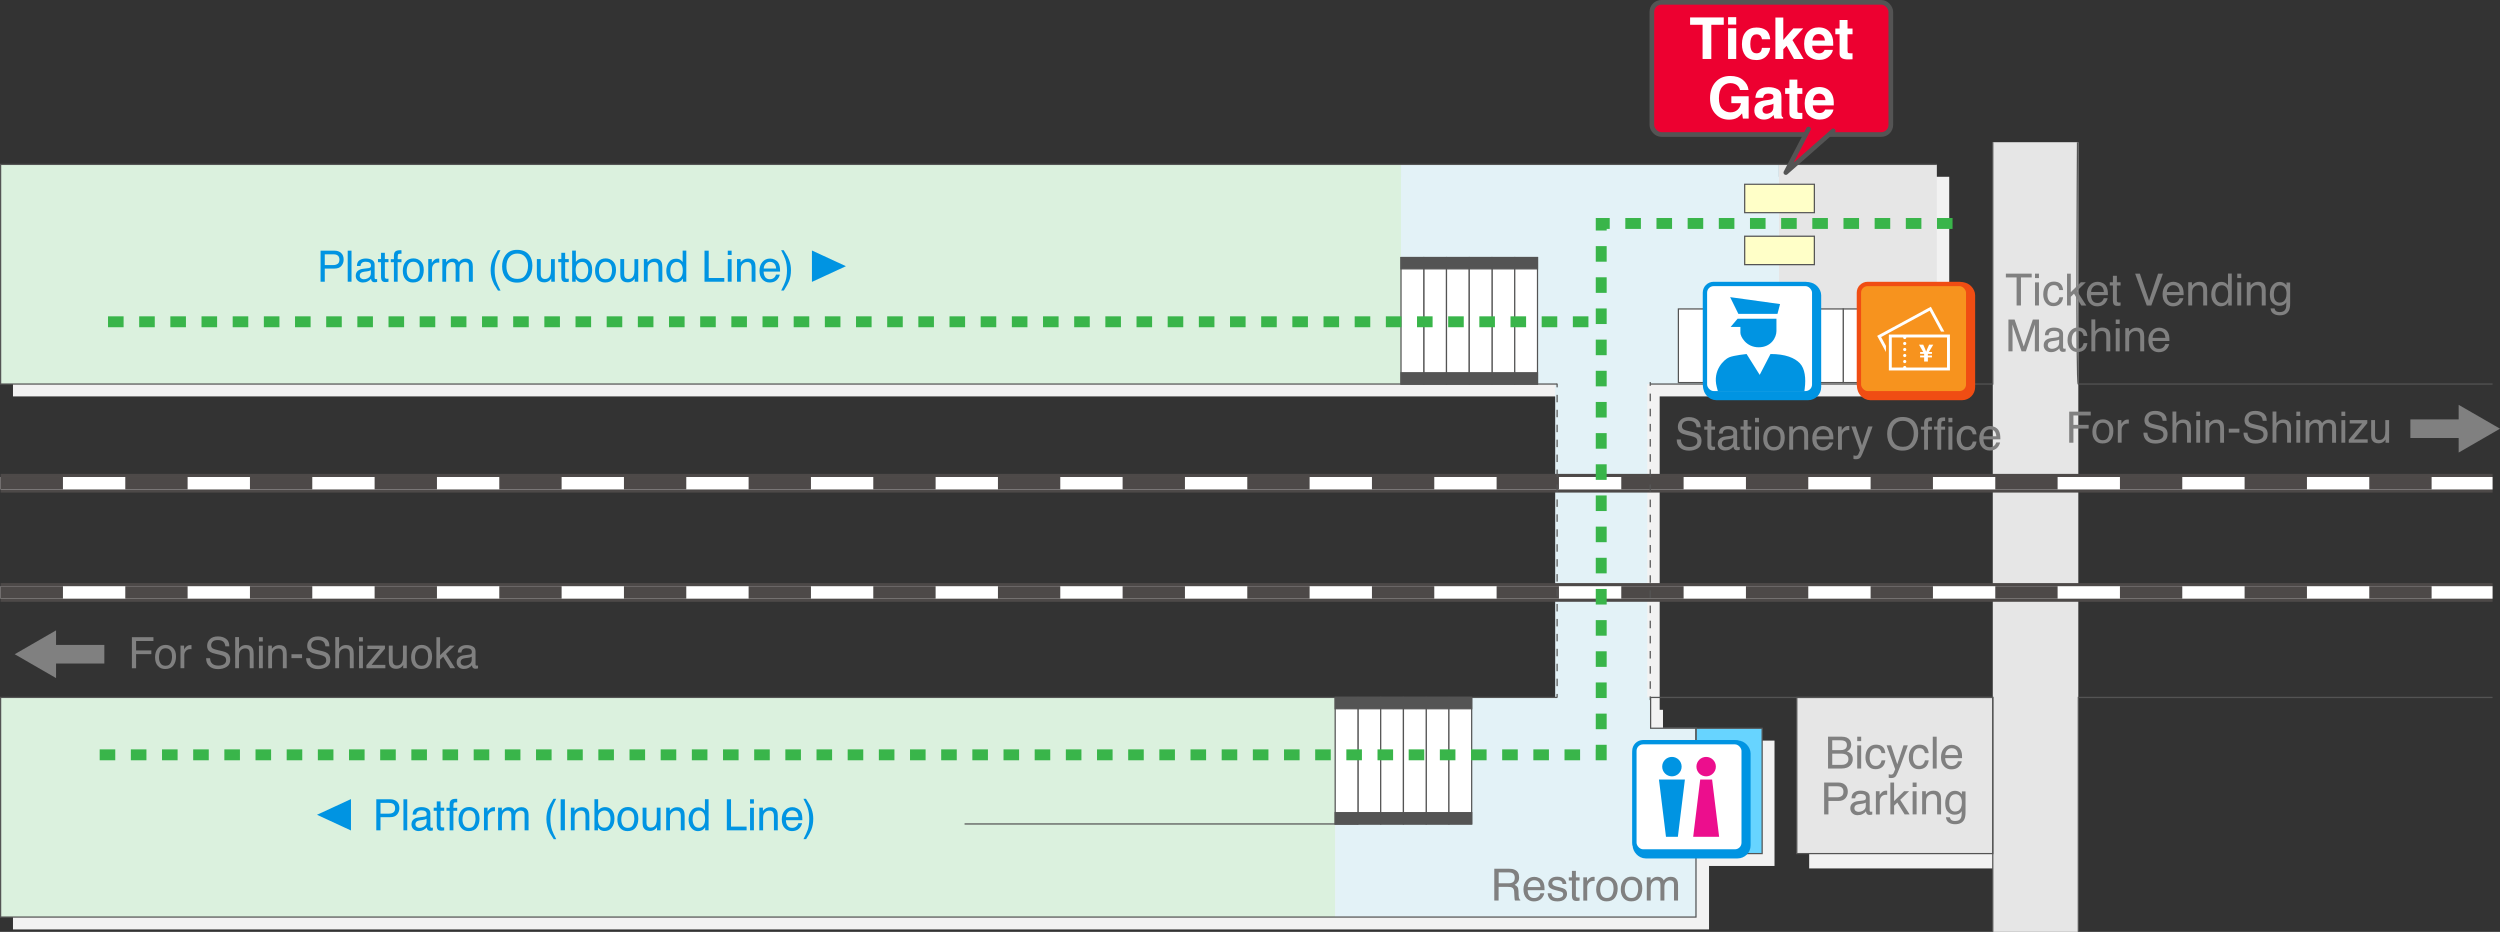 <?xml version="1.0" encoding="UTF-8"?><svg id="_レイヤー_2" xmlns="http://www.w3.org/2000/svg" width="1010.7" height="376.73" viewBox="0 0 1010.7 376.73"><rect x="0" y="0" width="1010.7" height="376.73" fill="#333333" stroke="none"/><g id="_レイヤー_2-2"><rect x="731.41" y="287.96" width="79.23" height="63.13" style="fill:#f2f2f2;"/><polygon points="788.03 160.26 788.03 71.47 5.25 71.47 5.25 160.26 633.73 160.26 633.73 286.96 5.25 286.96 5.25 375.75 690.93 375.75 690.93 350.09 717.4 350.09 717.4 299.41 690.93 299.41 690.93 299.26 672.31 299.26 672.31 286.96 670.97 286.96 670.97 160.26 788.03 160.26" style="fill:#f2f2f2;"/><rect x=".25" y="66.47" width="566.15" height="88.79" style="fill:#dbf1de;"/><rect x="719.18" y="66.47" width="63.85" height="88.79" style="fill:#e6e6e6;"/><rect x="566.4" y="66.47" width="152.78" height="88.79" style="fill:#e3f2f7;"/><rect x=".25" y="281.96" width="539.54" height="88.79" style="fill:#dbf1de;"/><polygon points="685.93 294.26 667.31 294.26 667.31 281.96 539.79 281.96 539.79 370.75 685.93 370.75 685.93 294.26" style="fill:#e3f2f7;"/><rect x="628.73" y="138.63" width="37.24" height="146.32" style="fill:#e3f2f7;"/><rect x="805.64" y="57.49" width="34.58" height="319.24" style="fill:#e6e6e6;"/><polygon points="1010.7 173.31 993.99 163.67 993.99 169.55 974.47 169.55 974.47 177.08 993.99 177.08 993.99 182.96 1010.7 173.31" style="fill:gray;"/><rect x="745.18" y="124.9" width="27.65" height="29.77" style="fill:#fff; stroke:#545454; stroke-miterlimit:10; stroke-width:.5px;"/><rect x="678.54" y="124.9" width="66.63" height="29.77" style="fill:#fff; stroke:#545454; stroke-miterlimit:10; stroke-width:.5px;"/><rect x="685.63" y="294.41" width="26.77" height="50.68" style="fill:#67d4ff; stroke:#545454; stroke-miterlimit:10; stroke-width:.5px;"/><rect x="726.41" y="281.96" width="79.23" height="63.13" style="fill:#e6e6e6; stroke:#545454; stroke-miterlimit:10; stroke-width:.5px;"/><path d="m836.54,166.42h8.71v1.54h-7.01v3.81h6.16v1.5h-6.16v5.71h-1.7v-12.55Z" style="fill:gray;"/><path d="m853.17,170.73c.81.79,1.21,1.94,1.21,3.47s-.36,2.69-1.07,3.65c-.71.96-1.82,1.44-3.32,1.44-1.25,0-2.24-.43-2.98-1.28s-1.1-1.99-1.1-3.43c0-1.54.39-2.76,1.16-3.67.77-.91,1.82-1.37,3.12-1.37,1.17,0,2.16.39,2.97,1.18Zm-.96,6.08c.38-.77.56-1.63.56-2.57,0-.85-.13-1.55-.41-2.08-.43-.84-1.17-1.26-2.21-1.26-.93,0-1.61.36-2.03,1.08-.42.72-.63,1.58-.63,2.59s.21,1.78.63,2.43c.42.65,1.09.97,2.01.97,1.01,0,1.7-.38,2.07-1.16Z" style="fill:gray;"/><path d="m856.18,169.82h1.46v1.58c.12-.31.41-.68.88-1.12s1.01-.66,1.62-.66c.03,0,.08,0,.15,0s.18.02.35.03v1.62c-.09-.02-.18-.03-.25-.03-.08,0-.16,0-.25,0-.77,0-1.37.25-1.79.75-.42.5-.62,1.07-.62,1.72v5.26h-1.54v-9.15Z" style="fill:gray;"/><path d="m868.14,174.92c.04.71.2,1.29.49,1.73.54.83,1.5,1.25,2.87,1.25.62,0,1.17-.09,1.68-.27.98-.35,1.46-.99,1.46-1.9,0-.68-.21-1.17-.62-1.46-.42-.29-1.08-.53-1.97-.74l-1.65-.38c-1.08-.25-1.84-.53-2.28-.83-.77-.52-1.16-1.31-1.16-2.35,0-1.13.38-2.05,1.14-2.78.76-.72,1.83-1.08,3.23-1.08,1.28,0,2.37.32,3.26.95.9.64,1.34,1.65,1.34,3.05h-1.6c-.08-.67-.26-1.19-.52-1.55-.5-.66-1.34-.98-2.53-.98-.96,0-1.65.21-2.07.63-.42.42-.63.91-.63,1.47,0,.62.25,1.07.75,1.35.33.18,1.06.41,2.21.68l1.71.4c.82.19,1.46.46,1.9.79.77.59,1.16,1.44,1.16,2.55,0,1.39-.49,2.38-1.48,2.98-.99.6-2.13.9-3.44.9-1.52,0-2.71-.4-3.58-1.2-.86-.79-1.28-1.87-1.27-3.22h1.6Z" style="fill:gray;"/><path d="m878.3,166.38h1.54v4.68c.36-.46.69-.79.98-.97.5-.32,1.11-.49,1.85-.49,1.33,0,2.23.46,2.7,1.39.26.51.38,1.21.38,2.11v5.87h-1.58v-5.77c0-.67-.08-1.17-.26-1.48-.28-.5-.8-.75-1.57-.75-.64,0-1.22.22-1.73.66s-.78,1.27-.78,2.49v4.85h-1.54v-12.59Z" style="fill:gray;"/><path d="m887.91,166.42h1.56v1.74h-1.56v-1.74Zm0,3.44h1.56v9.11h-1.56v-9.11Z" style="fill:gray;"/><path d="m891.66,169.82h1.46v1.3c.43-.54.89-.92,1.38-1.15s1.02-.35,1.62-.35c1.3,0,2.18.45,2.63,1.36.25.5.38,1.21.38,2.13v5.87h-1.56v-5.77c0-.56-.08-1.01-.25-1.35-.27-.57-.77-.85-1.49-.85-.36,0-.66.04-.9.11-.42.13-.79.38-1.11.75-.26.3-.42.61-.5.94-.08.32-.12.78-.12,1.38v4.79h-1.54v-9.15Z" style="fill:gray;"/><path d="m901.05,173.31h4.29v1.58h-4.29v-1.58Z" style="fill:gray;"/><path d="m908.6,174.92c.04.71.2,1.29.49,1.73.54.83,1.5,1.25,2.87,1.25.62,0,1.17-.09,1.68-.27.98-.35,1.46-.99,1.46-1.9,0-.68-.21-1.17-.62-1.46-.42-.29-1.08-.53-1.97-.74l-1.65-.38c-1.08-.25-1.84-.53-2.28-.83-.77-.52-1.16-1.31-1.16-2.35,0-1.13.38-2.05,1.14-2.78.76-.72,1.83-1.08,3.23-1.08,1.28,0,2.37.32,3.26.95.9.64,1.34,1.65,1.34,3.05h-1.6c-.08-.67-.26-1.19-.52-1.55-.5-.66-1.34-.98-2.53-.98-.96,0-1.65.21-2.07.63-.42.42-.63.91-.63,1.47,0,.62.25,1.07.75,1.35.33.18,1.06.41,2.21.68l1.71.4c.82.19,1.46.46,1.9.79.77.59,1.16,1.44,1.16,2.55,0,1.39-.49,2.38-1.48,2.98-.99.6-2.13.9-3.44.9-1.52,0-2.71-.4-3.58-1.2-.86-.79-1.28-1.87-1.27-3.22h1.6Z" style="fill:gray;"/><path d="m918.76,166.38h1.54v4.68c.36-.46.69-.79.98-.97.5-.32,1.11-.49,1.85-.49,1.33,0,2.23.46,2.7,1.39.26.51.38,1.21.38,2.11v5.87h-1.58v-5.77c0-.67-.08-1.17-.26-1.48-.28-.5-.8-.75-1.57-.75-.64,0-1.22.22-1.73.66s-.78,1.27-.78,2.49v4.85h-1.54v-12.59Z" style="fill:gray;"/><path d="m928.37,166.42h1.56v1.74h-1.56v-1.74Zm0,3.44h1.56v9.11h-1.56v-9.11Z" style="fill:gray;"/><path d="m932.11,169.82h1.52v1.3c.37-.45.7-.78.99-.98.51-.35,1.08-.52,1.73-.52.73,0,1.32.18,1.76.54.25.21.48.51.68.91.34-.49.74-.85,1.2-1.09.46-.24.98-.35,1.56-.35,1.23,0,2.07.44,2.51,1.33.24.48.36,1.12.36,1.93v6.09h-1.6v-6.36c0-.61-.15-1.03-.46-1.26s-.68-.34-1.11-.34c-.6,0-1.12.2-1.56.61-.44.41-.65,1.08-.65,2.03v5.32h-1.56v-5.97c0-.62-.07-1.07-.22-1.36-.23-.43-.67-.64-1.31-.64-.58,0-1.11.23-1.58.68-.48.45-.71,1.26-.71,2.44v4.85h-1.54v-9.15Z" style="fill:gray;"/><path d="m946.58,166.42h1.56v1.74h-1.56v-1.74Zm0,3.44h1.56v9.11h-1.56v-9.11Z" style="fill:gray;"/><path d="m949.55,177.76l5.43-6.56h-5.03v-1.38h7.1v1.26l-5.4,6.52h5.56v1.38h-7.67v-1.21Z" style="fill:gray;"/><path d="m960.18,169.82v6.08c0,.47.07.85.22,1.15.27.55.76.82,1.49.82,1.04,0,1.75-.48,2.13-1.44.21-.51.31-1.22.31-2.11v-4.49h1.54v9.15h-1.45l.02-1.35c-.2.35-.44.64-.73.88-.58.48-1.27.72-2.1.72-1.28,0-2.15-.44-2.62-1.31-.25-.47-.38-1.09-.38-1.87v-6.22h1.57Z" style="fill:gray;"/><path d="m53.32,257.6h8.71v1.54h-7.01v3.81h6.16v1.5h-6.16v5.71h-1.7v-12.55Z" style="fill:gray;"/><path d="m69.95,261.91c.81.79,1.21,1.94,1.21,3.47s-.36,2.69-1.07,3.65-1.82,1.44-3.32,1.44c-1.25,0-2.24-.42-2.98-1.28-.74-.85-1.1-1.99-1.1-3.43,0-1.54.39-2.76,1.16-3.67.77-.91,1.82-1.37,3.12-1.37,1.17,0,2.16.39,2.97,1.18Zm-.96,6.08c.38-.77.56-1.63.56-2.57,0-.85-.14-1.55-.41-2.08-.43-.84-1.17-1.26-2.21-1.26-.93,0-1.61.36-2.03,1.08-.42.72-.63,1.58-.63,2.59s.21,1.78.63,2.43c.42.65,1.09.97,2.01.97,1.01,0,1.7-.38,2.07-1.16Z" style="fill:gray;"/><path d="m72.96,261h1.46v1.58c.12-.31.41-.68.88-1.12.47-.44,1.01-.66,1.62-.66.03,0,.08,0,.15,0,.07,0,.18.02.35.03v1.62c-.09-.02-.18-.03-.25-.03-.08,0-.16,0-.25,0-.77,0-1.37.25-1.79.75-.42.5-.62,1.07-.62,1.72v5.26h-1.54v-9.15Z" style="fill:gray;"/><path d="m84.92,266.1c.04.71.2,1.29.49,1.74.54.83,1.5,1.25,2.87,1.25.61,0,1.17-.09,1.68-.27.98-.35,1.46-.99,1.46-1.9,0-.68-.21-1.17-.62-1.46-.42-.29-1.08-.53-1.97-.74l-1.65-.38c-1.08-.25-1.84-.53-2.28-.83-.77-.52-1.16-1.31-1.16-2.35,0-1.13.38-2.05,1.14-2.78.76-.72,1.83-1.09,3.23-1.09,1.28,0,2.37.32,3.26.95.89.64,1.34,1.65,1.34,3.05h-1.6c-.08-.67-.26-1.19-.52-1.55-.5-.66-1.34-.98-2.53-.98-.96,0-1.65.21-2.07.63s-.63.91-.63,1.47c0,.62.25,1.07.75,1.35.33.18,1.06.41,2.21.68l1.71.4c.82.19,1.46.46,1.9.79.77.59,1.16,1.44,1.16,2.55,0,1.39-.49,2.38-1.48,2.98-.99.6-2.13.9-3.44.9-1.52,0-2.71-.4-3.57-1.2-.86-.79-1.28-1.87-1.27-3.22h1.6Z" style="fill:gray;"/><path d="m95.09,257.55h1.54v4.68c.36-.46.69-.79.98-.97.5-.32,1.11-.49,1.85-.49,1.33,0,2.23.46,2.7,1.39.26.51.38,1.21.38,2.11v5.87h-1.58v-5.77c0-.67-.09-1.17-.26-1.48-.28-.5-.8-.75-1.57-.75-.64,0-1.22.22-1.73.66s-.78,1.27-.78,2.49v4.85h-1.54v-12.6Z" style="fill:gray;"/><path d="m104.69,257.6h1.56v1.74h-1.56v-1.74Zm0,3.44h1.56v9.11h-1.56v-9.11Z" style="fill:gray;"/><path d="m108.44,261h1.46v1.3c.43-.54.89-.92,1.38-1.15.48-.23,1.02-.35,1.62-.35,1.3,0,2.18.45,2.63,1.36.25.5.38,1.21.38,2.13v5.87h-1.56v-5.77c0-.56-.08-1.01-.25-1.35-.27-.57-.77-.85-1.49-.85-.36,0-.66.04-.9.11-.42.12-.79.38-1.11.75-.26.3-.42.61-.5.94-.08.32-.12.78-.12,1.38v4.79h-1.54v-9.15Z" style="fill:gray;"/><path d="m117.83,264.49h4.29v1.58h-4.29v-1.58Z" style="fill:gray;"/><path d="m125.38,266.1c.04.71.2,1.29.49,1.74.54.83,1.5,1.25,2.87,1.25.61,0,1.17-.09,1.68-.27.98-.35,1.46-.99,1.46-1.9,0-.68-.21-1.17-.62-1.46-.42-.29-1.08-.53-1.97-.74l-1.65-.38c-1.08-.25-1.84-.53-2.29-.83-.77-.52-1.16-1.31-1.16-2.35,0-1.13.38-2.05,1.14-2.78.76-.72,1.83-1.09,3.23-1.09,1.28,0,2.37.32,3.26.95.9.64,1.34,1.65,1.34,3.05h-1.6c-.08-.67-.26-1.19-.52-1.55-.5-.66-1.34-.98-2.53-.98-.96,0-1.65.21-2.07.63-.42.42-.63.91-.63,1.47,0,.62.25,1.07.75,1.35.33.18,1.06.41,2.21.68l1.71.4c.82.19,1.46.46,1.9.79.77.59,1.16,1.44,1.16,2.55,0,1.39-.49,2.38-1.48,2.98-.99.6-2.13.9-3.44.9-1.52,0-2.71-.4-3.58-1.2-.86-.79-1.28-1.87-1.27-3.22h1.6Z" style="fill:gray;"/><path d="m135.55,257.55h1.54v4.68c.36-.46.69-.79.98-.97.5-.32,1.11-.49,1.85-.49,1.33,0,2.23.46,2.7,1.39.26.51.38,1.21.38,2.11v5.87h-1.58v-5.77c0-.67-.09-1.17-.26-1.48-.28-.5-.8-.75-1.57-.75-.64,0-1.22.22-1.73.66s-.78,1.27-.78,2.49v4.85h-1.54v-12.6Z" style="fill:gray;"/><path d="m145.15,257.6h1.56v1.74h-1.56v-1.74Zm0,3.44h1.56v9.11h-1.56v-9.11Z" style="fill:gray;"/><path d="m148.13,268.94l5.43-6.56h-5.03v-1.38h7.1v1.26l-5.4,6.52h5.56v1.38h-7.67v-1.21Z" style="fill:gray;"/><path d="m158.76,261v6.08c0,.47.07.85.22,1.14.27.55.76.82,1.49.82,1.04,0,1.75-.48,2.13-1.44.21-.51.31-1.22.31-2.11v-4.49h1.54v9.15h-1.45l.02-1.35c-.2.35-.44.64-.73.88-.58.48-1.27.72-2.1.72-1.28,0-2.15-.44-2.62-1.31-.25-.47-.38-1.09-.38-1.87v-6.22h1.57Z" style="fill:gray;"/><path d="m173.47,261.91c.81.79,1.21,1.94,1.21,3.47s-.36,2.69-1.07,3.65c-.71.96-1.82,1.44-3.32,1.44-1.25,0-2.24-.42-2.98-1.28-.74-.85-1.1-1.99-1.1-3.43,0-1.54.39-2.76,1.16-3.67.78-.91,1.82-1.37,3.12-1.37,1.17,0,2.16.39,2.97,1.18Zm-.96,6.08c.37-.77.56-1.63.56-2.57,0-.85-.13-1.55-.41-2.08-.43-.84-1.17-1.26-2.21-1.26-.93,0-1.61.36-2.03,1.08-.42.72-.63,1.58-.63,2.59s.21,1.78.63,2.43c.42.65,1.09.97,2.01.97,1.01,0,1.7-.38,2.07-1.16Z" style="fill:gray;"/><path d="m176.44,257.6h1.48v7.29l3.94-3.89h1.96l-3.52,3.4,3.71,5.75h-1.96l-2.88-4.66-1.26,1.22v3.44h-1.48v-12.55Z" style="fill:gray;"/><path d="m189.95,264.61c.35-.05.59-.19.71-.44.07-.14.1-.33.1-.59,0-.53-.19-.91-.56-1.14s-.91-.36-1.6-.36c-.8,0-1.37.22-1.71.65-.19.24-.31.6-.37,1.07h-1.44c.03-1.13.39-1.92,1.1-2.36.7-.44,1.52-.66,2.45-.66,1.08,0,1.95.21,2.62.62.67.41,1,1.05,1,1.91v5.27c0,.16.03.29.1.38s.2.14.41.14c.07,0,.15,0,.23-.01.09,0,.18-.02.27-.04v1.14c-.24.07-.42.11-.55.13-.12.02-.3.03-.51.03-.53,0-.91-.19-1.15-.56-.12-.2-.21-.48-.26-.85-.31.41-.76.77-1.35,1.07-.59.3-1.23.45-1.94.45-.85,0-1.54-.26-2.08-.77-.54-.51-.81-1.16-.81-1.93,0-.85.26-1.5.79-1.97.53-.47,1.23-.75,2.08-.86l2.45-.31Zm-3.24,4.15c.33.26.71.38,1.15.38.54,0,1.06-.12,1.57-.38.85-.42,1.28-1.09,1.28-2.04v-1.24c-.19.12-.43.22-.72.3-.3.08-.59.14-.87.17l-.93.12c-.56.07-.98.19-1.26.35-.48.27-.71.69-.71,1.28,0,.44.16.79.49,1.05Z" style="fill:gray;"/><polygon points="5.95 264.49 22.66 254.85 22.66 260.73 42.18 260.73 42.18 268.26 22.66 268.26 22.66 274.14 5.95 264.49" style="fill:gray;"/><line x1=".25" y1="195.36" x2="1007.69" y2="195.36" style="fill:none; stroke:#4d4948; stroke-miterlimit:10; stroke-width:7.56px;"/><line x1=".25" y1="195.36" x2="1007.69" y2="195.36" style="fill:none; stroke:#fff; stroke-miterlimit:10; stroke-width:5.04px;"/><line x1=".25" y1="195.36" x2="1007.69" y2="195.36" style="fill:none; stroke:#4d4948; stroke-dasharray:0 0 25.2 25.2; stroke-miterlimit:10; stroke-width:5.04px;"/><line x1=".25" y1="239.51" x2="1007.69" y2="239.51" style="fill:none; stroke:#4d4948; stroke-miterlimit:10; stroke-width:7.56px;"/><line x1=".25" y1="239.51" x2="1007.69" y2="239.51" style="fill:none; stroke:#fff; stroke-miterlimit:10; stroke-width:5.04px;"/><line x1=".25" y1="239.51" x2="1007.69" y2="239.51" style="fill:none; stroke:#4d4948; stroke-dasharray:0 0 25.2 25.2; stroke-miterlimit:10; stroke-width:5.04px;"/><rect x="548.99" y="281.96" width="9.2" height="51.15" style="fill:#fff; stroke:#545454; stroke-miterlimit:10; stroke-width:.5px;"/><rect x="539.79" y="281.96" width="9.2" height="51.15" style="fill:#fff; stroke:#545454; stroke-miterlimit:10; stroke-width:.5px;"/><rect x="576.58" y="281.96" width="9.2" height="51.15" style="fill:#fff; stroke:#545454; stroke-miterlimit:10; stroke-width:.5px;"/><rect x="558.19" y="281.96" width="9.2" height="51.15" style="fill:#fff; stroke:#545454; stroke-miterlimit:10; stroke-width:.5px;"/><rect x="585.77" y="281.96" width="9.2" height="51.15" style="fill:#fff; stroke:#545454; stroke-miterlimit:10; stroke-width:.5px;"/><rect x="567.38" y="281.96" width="9.2" height="51.15" style="fill:#fff; stroke:#545454; stroke-miterlimit:10; stroke-width:.5px;"/><rect x="539.79" y="281.96" width="55.18" height="4.57" style="fill:#545454; stroke:#545454; stroke-miterlimit:10; stroke-width:.5px;"/><rect x="539.79" y="328.54" width="55.18" height="4.57" style="fill:#545454; stroke:#545454; stroke-miterlimit:10; stroke-width:.5px;"/><rect x="575.59" y="104.12" width="9.2" height="51.15" style="fill:#fff; stroke:#545454; stroke-miterlimit:10; stroke-width:.5px;"/><rect x="566.4" y="104.12" width="9.2" height="51.15" style="fill:#fff; stroke:#545454; stroke-miterlimit:10; stroke-width:.5px;"/><rect x="603.18" y="104.12" width="9.2" height="51.15" style="fill:#fff; stroke:#545454; stroke-miterlimit:10; stroke-width:.5px;"/><rect x="584.79" y="104.12" width="9.2" height="51.15" style="fill:#fff; stroke:#545454; stroke-miterlimit:10; stroke-width:.5px;"/><rect x="612.38" y="104.12" width="9.2" height="51.15" style="fill:#fff; stroke:#545454; stroke-miterlimit:10; stroke-width:.5px;"/><rect x="593.99" y="104.12" width="9.2" height="51.15" style="fill:#fff; stroke:#545454; stroke-miterlimit:10; stroke-width:.5px;"/><rect x="566.4" y="104.12" width="55.18" height="4.57" style="fill:#545454; stroke:#545454; stroke-miterlimit:10; stroke-width:.5px;"/><rect x="566.4" y="150.7" width="55.18" height="4.57" style="fill:#545454; stroke:#545454; stroke-miterlimit:10; stroke-width:.5px;"/><rect x="713.68" y="66.15" width="11.48" height="28.17" transform="translate(799.66 -639.18) rotate(90)" style="fill:#ffffc8; stroke:#545454; stroke-miterlimit:10; stroke-width:.5px;"/><rect x="713.68" y="87.16" width="11.48" height="28.17" transform="translate(820.67 -618.17) rotate(90)" style="fill:#ffffc8; stroke:#545454; stroke-miterlimit:10; stroke-width:.5px;"/><polyline points="667.22 155.26 805.64 155.26 805.64 57.49" style="fill:none; stroke:#545454; stroke-miterlimit:10; stroke-width:.5px;"/><polyline points="667.22 281.96 805.64 281.96 805.64 376.73" style="fill:none; stroke:#545454; stroke-miterlimit:10; stroke-width:.5px;"/><polyline points="1007.69 281.96 840.22 281.96 840.22 376.73" style="fill:none; stroke:#545454; stroke-miterlimit:10; stroke-width:.5px;"/><line x1="667.16" y1="283.03" x2="667.16" y2="281.53" style="fill:none; stroke:#545454; stroke-miterlimit:10; stroke-width:.5px;"/><line x1="667.16" y1="278.47" x2="667.16" y2="157.5" style="fill:none; stroke:#545454; stroke-dasharray:0 0 3.06 3.06; stroke-miterlimit:10; stroke-width:.5px;"/><line x1="667.16" y1="155.97" x2="667.16" y2="154.47" style="fill:none; stroke:#545454; stroke-miterlimit:10; stroke-width:.5px;"/><line x1="629.51" y1="155.09" x2="629.51" y2="156.59" style="fill:none; stroke:#545454; stroke-miterlimit:10; stroke-width:.5px;"/><line x1="629.51" y1="159.62" x2="629.51" y2="279.03" style="fill:none; stroke:#545454; stroke-dasharray:0 0 3.02 3.02; stroke-miterlimit:10; stroke-width:.5px;"/><line x1="629.51" y1="280.54" x2="629.51" y2="282.04" style="fill:none; stroke:#545454; stroke-miterlimit:10; stroke-width:.5px;"/><line x1="389.96" y1="333.11" x2="548.99" y2="333.11" style="fill:none; stroke:#545454; stroke-miterlimit:10; stroke-width:.5px;"/><path d="m129.6,101.34h5.62c1.11,0,2.01.32,2.69.94.68.63,1.02,1.51,1.02,2.65,0,.98-.3,1.83-.91,2.56s-1.54,1.09-2.8,1.09h-3.92v5.31h-1.7v-12.55Zm6.6,1.73c-.37-.18-.89-.26-1.54-.26h-3.36v4.35h3.36c.76,0,1.37-.16,1.85-.49.47-.33.71-.9.71-1.72,0-.92-.34-1.55-1.02-1.88Z" style="fill:#0094e2;"/><path d="m140.57,101.34h1.54v12.55h-1.54v-12.55Z" style="fill:#0094e2;"/><path d="m149.16,108.36c.35-.05.59-.19.71-.44.07-.14.1-.33.1-.59,0-.53-.19-.91-.56-1.15-.37-.24-.91-.36-1.6-.36-.8,0-1.37.22-1.71.65-.19.24-.31.6-.37,1.07h-1.44c.03-1.13.39-1.92,1.1-2.36.7-.44,1.52-.67,2.45-.67,1.08,0,1.95.21,2.62.62.67.41,1,1.05,1,1.92v5.27c0,.16.03.29.1.38s.2.15.41.15c.07,0,.15,0,.23-.01.09,0,.18-.02.27-.04v1.14c-.24.07-.42.11-.55.13-.12.02-.3.03-.51.03-.53,0-.91-.19-1.15-.56-.13-.2-.21-.48-.26-.85-.31.41-.76.77-1.35,1.07-.59.3-1.23.45-1.94.45-.85,0-1.54-.26-2.08-.77-.54-.51-.81-1.16-.81-1.93,0-.85.27-1.5.79-1.97.53-.47,1.23-.75,2.08-.86l2.45-.31Zm-3.24,4.16c.33.26.71.38,1.15.38.54,0,1.06-.12,1.57-.38.85-.42,1.28-1.09,1.28-2.04v-1.24c-.19.12-.43.22-.72.3-.3.08-.59.14-.87.17l-.93.12c-.56.07-.98.19-1.26.35-.48.27-.71.69-.71,1.28,0,.44.16.79.49,1.05Z" style="fill:#0094e2;"/><path d="m154.03,102.19h1.56v2.55h1.46v1.26h-1.46v5.97c0,.32.11.53.32.64.12.06.32.09.6.09.07,0,.15,0,.24,0s.19-.01.3-.03v1.22c-.18.05-.36.09-.55.11-.19.02-.4.03-.62.03-.72,0-1.21-.18-1.46-.55-.26-.37-.38-.84-.38-1.43v-6.06h-1.24v-1.26h1.24v-2.55Z" style="fill:#0094e2;"/><path d="m159.58,101.95c.36-.52,1.05-.79,2.08-.79.1,0,.2,0,.3,0,.1,0,.22.01.35.03v1.4c-.16-.01-.28-.02-.35-.02-.07,0-.14,0-.2,0-.47,0-.75.12-.85.36-.09.24-.14.86-.14,1.85h1.54v1.21h-1.54v7.9h-1.52v-7.9h-1.27v-1.21h1.27v-1.44c.02-.64.13-1.11.33-1.4Z" style="fill:#0094e2;"/><path d="m170.11,105.65c.81.79,1.21,1.94,1.21,3.47s-.36,2.69-1.07,3.65c-.71.96-1.82,1.44-3.32,1.44-1.25,0-2.24-.43-2.98-1.28s-1.1-1.99-1.1-3.43c0-1.54.39-2.76,1.16-3.67.77-.91,1.82-1.37,3.12-1.37,1.17,0,2.16.39,2.97,1.18Zm-.96,6.08c.37-.77.56-1.63.56-2.57,0-.85-.14-1.55-.41-2.08-.43-.84-1.17-1.26-2.21-1.26-.93,0-1.61.36-2.03,1.08s-.63,1.58-.63,2.59.21,1.78.63,2.43,1.09.97,2.01.97c1.01,0,1.7-.38,2.07-1.16Z" style="fill:#0094e2;"/><path d="m173.12,104.74h1.46v1.58c.12-.31.41-.68.88-1.12.47-.44,1.01-.66,1.62-.66.03,0,.08,0,.15,0s.18.02.35.03v1.62c-.09-.02-.18-.03-.25-.03-.08,0-.16,0-.25,0-.77,0-1.37.25-1.79.75-.42.5-.62,1.07-.62,1.72v5.26h-1.54v-9.15Z" style="fill:#0094e2;"/><path d="m178.84,104.74h1.52v1.3c.36-.45.69-.78.99-.98.51-.35,1.08-.52,1.73-.52.73,0,1.32.18,1.76.54.25.21.48.51.68.91.34-.49.74-.85,1.2-1.09.46-.24.98-.35,1.56-.35,1.23,0,2.07.44,2.51,1.33.24.48.36,1.12.36,1.93v6.09h-1.6v-6.36c0-.61-.15-1.03-.46-1.26-.31-.23-.68-.34-1.12-.34-.6,0-1.12.2-1.56.61-.44.41-.65,1.08-.65,2.03v5.32h-1.56v-5.97c0-.62-.07-1.07-.22-1.36-.23-.43-.67-.64-1.31-.64-.58,0-1.11.23-1.59.68s-.71,1.26-.71,2.44v4.85h-1.54v-9.15Z" style="fill:#0094e2;"/><path d="m202.33,101.14c-.89,1.74-1.48,3.02-1.74,3.84-.4,1.25-.61,2.69-.61,4.32s.23,3.16.69,4.53c.28.84.85,2.06,1.68,3.64h-1.03c-.83-1.3-1.35-2.13-1.55-2.49-.2-.36-.42-.85-.65-1.46-.32-.84-.54-1.74-.67-2.7-.06-.5-.09-.97-.09-1.42,0-1.69.27-3.19.79-4.5.34-.84,1.04-2.09,2.1-3.76h1.07Z" style="fill:#0094e2;"/><path d="m213.98,103.14c.83,1.11,1.25,2.53,1.25,4.26,0,1.88-.48,3.43-1.43,4.67-1.12,1.46-2.71,2.19-4.78,2.19-1.93,0-3.45-.64-4.55-1.91-.99-1.23-1.48-2.79-1.48-4.67,0-1.7.42-3.15,1.26-4.36,1.08-1.55,2.68-2.32,4.8-2.32s3.86.71,4.92,2.14Zm-1.5,8c.67-1.07,1-2.31,1-3.71,0-1.48-.39-2.67-1.16-3.57-.77-.9-1.83-1.35-3.17-1.35s-2.36.45-3.18,1.34-1.23,2.21-1.23,3.95c0,1.39.35,2.56,1.06,3.52s1.84,1.43,3.42,1.43,2.58-.54,3.25-1.61Z" style="fill:#0094e2;"/><path d="m218.61,104.74v6.08c0,.47.07.85.22,1.15.27.55.76.82,1.49.82,1.04,0,1.75-.48,2.13-1.44.21-.51.31-1.22.31-2.11v-4.49h1.54v9.15h-1.45l.02-1.35c-.2.35-.44.64-.73.88-.58.48-1.27.72-2.1.72-1.28,0-2.15-.44-2.62-1.31-.25-.47-.38-1.09-.38-1.87v-6.22h1.57Z" style="fill:#0094e2;"/><path d="m226.92,102.19h1.56v2.55h1.46v1.26h-1.46v5.97c0,.32.11.53.32.64.12.06.32.09.6.09.07,0,.15,0,.24,0s.19-.01.3-.03v1.22c-.18.05-.36.09-.55.11-.19.02-.4.03-.62.03-.72,0-1.21-.18-1.46-.55-.26-.37-.38-.84-.38-1.43v-6.06h-1.24v-1.26h1.24v-2.55Z" style="fill:#0094e2;"/><path d="m231.31,101.3h1.5v4.55c.34-.44.74-.77,1.21-1,.47-.23.98-.35,1.53-.35,1.14,0,2.07.39,2.78,1.17s1.07,1.94,1.07,3.46c0,1.45-.35,2.65-1.05,3.61-.7.96-1.68,1.44-2.93,1.44-.7,0-1.29-.17-1.77-.5-.29-.2-.59-.52-.92-.96v1.17h-1.42v-12.59Zm5.88,10.54c.41-.66.62-1.53.62-2.61,0-.96-.21-1.76-.62-2.39-.41-.63-1.02-.95-1.83-.95-.7,0-1.32.26-1.85.78s-.79,1.37-.79,2.56c0,.86.11,1.56.33,2.09.41,1.01,1.16,1.51,2.27,1.51.83,0,1.46-.33,1.87-.99Z" style="fill:#0094e2;"/><path d="m247.83,105.65c.81.79,1.21,1.94,1.21,3.47s-.36,2.69-1.07,3.65c-.71.96-1.82,1.44-3.32,1.44-1.25,0-2.24-.43-2.98-1.28s-1.1-1.99-1.1-3.43c0-1.54.39-2.76,1.16-3.67.77-.91,1.82-1.37,3.12-1.37,1.17,0,2.16.39,2.97,1.18Zm-.96,6.08c.37-.77.56-1.63.56-2.57,0-.85-.14-1.55-.41-2.08-.43-.84-1.17-1.26-2.21-1.26-.93,0-1.61.36-2.03,1.08s-.63,1.58-.63,2.59.21,1.78.63,2.43,1.09.97,2.01.97c1.01,0,1.7-.38,2.07-1.16Z" style="fill:#0094e2;"/><path d="m252.34,104.74v6.08c0,.47.07.85.22,1.15.27.55.76.82,1.49.82,1.04,0,1.75-.48,2.13-1.44.21-.51.31-1.22.31-2.11v-4.49h1.54v9.15h-1.45l.02-1.35c-.2.35-.44.64-.73.88-.58.48-1.27.72-2.1.72-1.28,0-2.15-.44-2.62-1.31-.25-.47-.38-1.09-.38-1.87v-6.22h1.57Z" style="fill:#0094e2;"/><path d="m260.3,104.74h1.46v1.3c.43-.54.89-.92,1.38-1.15.48-.23,1.02-.35,1.62-.35,1.3,0,2.18.45,2.63,1.36.25.5.38,1.21.38,2.13v5.87h-1.56v-5.77c0-.56-.08-1.01-.25-1.35-.27-.57-.77-.85-1.49-.85-.36,0-.66.04-.9.11-.42.13-.79.38-1.11.75-.26.3-.42.61-.5.94-.08.32-.12.78-.12,1.38v4.79h-1.54v-9.15Z" style="fill:#0094e2;"/><path d="m275.05,105.02c.27.17.58.47.93.9v-4.62h1.48v12.59h-1.38v-1.27c-.36.56-.78.97-1.27,1.22-.49.25-1.05.38-1.68.38-1.02,0-1.9-.43-2.64-1.29-.74-.86-1.12-2-1.12-3.42,0-1.33.34-2.49,1.02-3.46.68-.98,1.65-1.46,2.91-1.46.7,0,1.28.15,1.75.44Zm-3.43,6.86c.41.66,1.08.99,1.99.99.71,0,1.29-.31,1.75-.92.46-.61.68-1.49.68-2.64s-.24-2.01-.71-2.57c-.47-.56-1.05-.83-1.74-.83-.77,0-1.4.3-1.87.89-.48.59-.72,1.46-.72,2.62,0,.98.21,1.8.62,2.46Z" style="fill:#0094e2;"/><path d="m284.82,101.34h1.7v11.06h6.3v1.5h-8v-12.55Z" style="fill:#0094e2;"/><path d="m294.22,101.34h1.56v1.74h-1.56v-1.74Zm0,3.44h1.56v9.11h-1.56v-9.11Z" style="fill:#0094e2;"/><path d="m297.96,104.74h1.46v1.3c.43-.54.89-.92,1.38-1.15.48-.23,1.02-.35,1.62-.35,1.3,0,2.18.45,2.63,1.36.25.5.38,1.21.38,2.13v5.87h-1.56v-5.77c0-.56-.08-1.01-.25-1.35-.27-.57-.77-.85-1.49-.85-.36,0-.66.04-.9.11-.42.13-.79.38-1.11.75-.26.3-.42.61-.5.94-.08.32-.12.78-.12,1.38v4.79h-1.54v-9.15Z" style="fill:#0094e2;"/><path d="m313.24,104.99c.61.3,1.07.7,1.38,1.18.31.46.51,1,.61,1.62.09.42.14,1.09.14,2.02h-6.66c.03.93.25,1.68.65,2.24.41.56,1.04.84,1.89.84.8,0,1.43-.27,1.91-.8.27-.31.45-.67.56-1.07h1.51c-.04.34-.17.71-.4,1.12s-.48.75-.75,1.01c-.46.46-1.04.76-1.72.92-.37.09-.78.14-1.25.14-1.13,0-2.09-.42-2.88-1.24-.79-.83-1.18-1.99-1.18-3.48s.4-2.66,1.19-3.58c.79-.92,1.83-1.38,3.11-1.38.65,0,1.27.15,1.88.46Zm.55,3.59c-.06-.67-.21-1.2-.43-1.6-.42-.74-1.12-1.11-2.09-1.11-.7,0-1.29.25-1.76.76-.47.51-.73,1.16-.75,1.94h5.04Z" style="fill:#0094e2;"/><path d="m315.81,117.47c.91-1.77,1.49-3.05,1.75-3.86.4-1.22.6-2.66.6-4.31s-.23-3.15-.69-4.52c-.29-.84-.85-2.06-1.68-3.64h1.03c.88,1.4,1.41,2.27,1.59,2.59.19.33.39.78.6,1.35.27.71.47,1.42.59,2.11.12.7.17,1.36.17,2.01,0,1.69-.27,3.19-.8,4.51-.34.85-1.03,2.1-2.09,3.75h-1.07Z" style="fill:#0094e2;"/><path d="m328.25,113.96v-12.69l13.74,6.35-13.74,6.34Z" style="fill:#0094e2;"/><path d="m141.89,323.06v12.69l-13.74-6.35,13.74-6.35Z" style="fill:#0094e2;"/><path d="m152.13,323.13h5.62c1.11,0,2.01.31,2.69.94.68.63,1.02,1.51,1.02,2.65,0,.98-.3,1.83-.91,2.56s-1.54,1.09-2.8,1.09h-3.92v5.31h-1.7v-12.55Zm6.6,1.73c-.37-.18-.88-.27-1.54-.27h-3.36v4.35h3.36c.76,0,1.37-.16,1.84-.49.47-.33.71-.9.71-1.72,0-.92-.34-1.55-1.02-1.88Z" style="fill:#0094e2;"/><path d="m163.1,323.13h1.54v12.55h-1.54v-12.55Z" style="fill:#0094e2;"/><path d="m171.69,330.15c.35-.04.59-.19.71-.44.07-.14.1-.33.1-.59,0-.53-.19-.91-.56-1.15s-.91-.36-1.6-.36c-.8,0-1.37.22-1.71.65-.19.24-.31.6-.37,1.07h-1.44c.03-1.13.39-1.92,1.1-2.36.7-.44,1.52-.67,2.45-.67,1.08,0,1.95.21,2.62.62.67.41,1,1.05,1,1.92v5.27c0,.16.03.29.1.38.07.1.2.14.41.14.07,0,.15,0,.23-.01.09,0,.18-.02.27-.04v1.14c-.24.07-.42.11-.55.13-.12.02-.3.03-.51.03-.53,0-.91-.19-1.15-.56-.12-.2-.21-.48-.26-.85-.31.41-.76.77-1.35,1.07-.59.3-1.23.45-1.94.45-.85,0-1.54-.26-2.08-.77-.54-.52-.81-1.16-.81-1.93,0-.85.26-1.5.79-1.97.53-.47,1.23-.75,2.08-.86l2.45-.31Zm-3.24,4.16c.33.26.71.38,1.15.38.54,0,1.06-.12,1.57-.38.85-.42,1.28-1.1,1.28-2.04v-1.24c-.19.12-.43.22-.72.3s-.59.14-.87.17l-.93.12c-.56.07-.98.19-1.26.35-.48.27-.71.69-.71,1.28,0,.44.16.79.49,1.05Z" style="fill:#0094e2;"/><path d="m176.56,323.98h1.56v2.55h1.46v1.26h-1.46v5.97c0,.32.11.53.32.64.12.06.32.09.6.09.07,0,.15,0,.24,0,.08,0,.18-.01.3-.03v1.22c-.18.05-.36.09-.55.11-.19.02-.4.03-.62.03-.72,0-1.21-.18-1.46-.55-.26-.37-.38-.84-.38-1.43v-6.06h-1.24v-1.26h1.24v-2.55Z" style="fill:#0094e2;"/><path d="m182.11,323.74c.36-.52,1.05-.79,2.08-.79.1,0,.2,0,.3,0,.1,0,.22.02.35.03v1.4c-.16-.01-.28-.02-.35-.02-.07,0-.14,0-.2,0-.47,0-.75.12-.85.36s-.14.86-.14,1.85h1.54v1.21h-1.54v7.9h-1.52v-7.9h-1.27v-1.21h1.27v-1.44c.02-.64.13-1.11.33-1.4Z" style="fill:#0094e2;"/><path d="m192.65,327.45c.81.79,1.21,1.94,1.21,3.47s-.36,2.69-1.07,3.65c-.71.96-1.82,1.44-3.32,1.44-1.25,0-2.24-.43-2.98-1.28s-1.1-1.99-1.1-3.43c0-1.54.39-2.76,1.16-3.67.78-.91,1.82-1.37,3.12-1.37,1.17,0,2.16.39,2.97,1.18Zm-.96,6.08c.37-.77.56-1.63.56-2.57,0-.85-.13-1.55-.41-2.08-.43-.84-1.17-1.26-2.21-1.26-.93,0-1.61.36-2.03,1.08-.42.72-.63,1.58-.63,2.59s.21,1.79.63,2.43c.42.65,1.09.97,2.01.97,1.01,0,1.7-.39,2.07-1.16Z" style="fill:#0094e2;"/><path d="m195.65,326.53h1.46v1.58c.12-.31.41-.68.88-1.12s1-.66,1.62-.66c.03,0,.08,0,.15,0,.07,0,.18.02.35.03v1.62c-.09-.02-.17-.03-.25-.03s-.16,0-.25,0c-.77,0-1.37.25-1.79.75-.42.5-.62,1.07-.62,1.72v5.26h-1.54v-9.15Z" style="fill:#0094e2;"/><path d="m201.37,326.53h1.52v1.3c.36-.45.69-.78.99-.98.51-.35,1.08-.52,1.73-.52.73,0,1.32.18,1.76.54.25.21.48.51.68.91.34-.49.74-.85,1.2-1.09.46-.24.98-.36,1.56-.36,1.23,0,2.07.45,2.51,1.33.24.48.36,1.12.36,1.93v6.09h-1.6v-6.36c0-.61-.15-1.03-.46-1.26-.31-.23-.68-.34-1.12-.34-.6,0-1.12.2-1.56.61-.44.41-.65,1.08-.65,2.03v5.32h-1.56v-5.97c0-.62-.07-1.07-.22-1.36-.23-.43-.67-.64-1.31-.64-.58,0-1.11.22-1.58.67s-.71,1.26-.71,2.44v4.85h-1.54v-9.15Z" style="fill:#0094e2;"/><path d="m224.86,322.93c-.89,1.74-1.48,3.02-1.74,3.84-.4,1.25-.61,2.69-.61,4.32s.23,3.16.69,4.53c.28.84.85,2.06,1.68,3.64h-1.03c-.83-1.3-1.35-2.13-1.55-2.49-.2-.36-.42-.85-.65-1.46-.32-.84-.54-1.74-.67-2.7-.06-.5-.09-.97-.09-1.42,0-1.69.27-3.19.79-4.5.34-.84,1.04-2.09,2.1-3.76h1.07Z" style="fill:#0094e2;"/><path d="m226.66,323.13h1.72v12.55h-1.72v-12.55Z" style="fill:#0094e2;"/><path d="m230.79,326.53h1.46v1.3c.43-.54.89-.92,1.38-1.15.48-.23,1.02-.35,1.62-.35,1.3,0,2.18.45,2.63,1.36.25.5.38,1.21.38,2.13v5.87h-1.56v-5.77c0-.56-.08-1.01-.25-1.35-.27-.57-.77-.85-1.49-.85-.36,0-.66.04-.9.11-.42.12-.79.38-1.11.75-.26.3-.42.61-.5.94s-.12.78-.12,1.38v4.79h-1.54v-9.15Z" style="fill:#0094e2;"/><path d="m240.32,323.09h1.5v4.55c.34-.44.74-.77,1.21-1s.98-.35,1.53-.35c1.14,0,2.07.39,2.78,1.17s1.07,1.94,1.07,3.46-.35,2.65-1.05,3.61c-.7.96-1.68,1.44-2.93,1.44-.7,0-1.29-.17-1.77-.5-.29-.2-.59-.52-.92-.96v1.17h-1.42v-12.6Zm5.88,10.54c.41-.66.62-1.53.62-2.61,0-.96-.21-1.76-.62-2.39-.42-.63-1.02-.95-1.83-.95-.7,0-1.32.26-1.85.78-.53.52-.79,1.37-.79,2.56,0,.86.11,1.56.33,2.09.41,1.01,1.16,1.51,2.27,1.51.83,0,1.46-.33,1.87-.99Z" style="fill:#0094e2;"/><path d="m256.85,327.45c.81.79,1.21,1.94,1.21,3.47s-.36,2.69-1.07,3.65c-.71.96-1.82,1.44-3.32,1.44-1.25,0-2.24-.43-2.98-1.28s-1.1-1.99-1.1-3.43c0-1.54.39-2.76,1.16-3.67.77-.91,1.82-1.37,3.12-1.37,1.17,0,2.16.39,2.97,1.18Zm-.96,6.08c.38-.77.56-1.63.56-2.57,0-.85-.14-1.55-.41-2.08-.43-.84-1.17-1.26-2.21-1.26-.93,0-1.61.36-2.03,1.08-.42.72-.63,1.58-.63,2.59s.21,1.79.63,2.43c.42.65,1.09.97,2.01.97,1.01,0,1.7-.39,2.07-1.16Z" style="fill:#0094e2;"/><path d="m261.36,326.53v6.08c0,.47.07.85.22,1.14.27.55.76.82,1.49.82,1.04,0,1.75-.48,2.13-1.44.21-.51.31-1.22.31-2.11v-4.49h1.54v9.15h-1.45l.02-1.35c-.2.35-.44.64-.73.88-.58.48-1.27.72-2.1.72-1.28,0-2.15-.44-2.62-1.31-.25-.47-.38-1.09-.38-1.87v-6.22h1.57Z" style="fill:#0094e2;"/><path d="m269.32,326.53h1.46v1.3c.43-.54.89-.92,1.38-1.15.48-.23,1.02-.35,1.62-.35,1.3,0,2.18.45,2.63,1.36.25.5.38,1.21.38,2.13v5.87h-1.56v-5.77c0-.56-.08-1.01-.25-1.35-.27-.57-.77-.85-1.49-.85-.36,0-.66.04-.9.11-.42.12-.79.38-1.11.75-.26.3-.42.61-.5.94s-.12.78-.12,1.38v4.79h-1.54v-9.15Z" style="fill:#0094e2;"/><path d="m284.06,326.81c.27.17.58.47.93.9v-4.62h1.48v12.6h-1.38v-1.27c-.36.56-.78.97-1.27,1.22s-1.05.38-1.68.38c-1.02,0-1.9-.43-2.64-1.29-.74-.86-1.12-2-1.12-3.42,0-1.33.34-2.49,1.02-3.46.68-.98,1.65-1.46,2.91-1.46.7,0,1.28.15,1.75.44Zm-3.43,6.86c.41.66,1.08.99,1.99.99.71,0,1.29-.31,1.75-.92.46-.61.68-1.49.68-2.64s-.24-2.01-.71-2.57-1.05-.83-1.74-.83c-.77,0-1.4.3-1.87.89-.48.59-.72,1.46-.72,2.62,0,.98.21,1.8.62,2.46Z" style="fill:#0094e2;"/><path d="m293.84,323.13h1.7v11.06h6.3v1.5h-8v-12.55Z" style="fill:#0094e2;"/><path d="m303.23,323.13h1.56v1.74h-1.56v-1.74Zm0,3.44h1.56v9.11h-1.56v-9.11Z" style="fill:#0094e2;"/><path d="m306.97,326.53h1.46v1.3c.43-.54.89-.92,1.38-1.15.48-.23,1.02-.35,1.62-.35,1.3,0,2.18.45,2.63,1.36.25.5.38,1.21.38,2.13v5.87h-1.56v-5.77c0-.56-.08-1.01-.25-1.35-.27-.57-.77-.85-1.49-.85-.36,0-.66.04-.9.11-.42.12-.79.38-1.11.75-.26.3-.42.61-.5.94s-.12.78-.12,1.38v4.79h-1.54v-9.15Z" style="fill:#0094e2;"/><path d="m322.25,326.78c.61.3,1.07.7,1.38,1.18.31.46.51,1,.61,1.62.09.42.14,1.09.14,2.02h-6.66c.03.93.25,1.68.65,2.24s1.04.84,1.89.84c.8,0,1.43-.27,1.91-.8.27-.31.45-.67.56-1.07h1.51c-.04.34-.17.71-.4,1.12-.22.41-.48.75-.75,1.01-.46.46-1.04.76-1.72.92-.37.09-.78.14-1.25.14-1.13,0-2.09-.41-2.88-1.24s-1.18-1.99-1.18-3.48.4-2.66,1.19-3.58,1.83-1.38,3.11-1.38c.65,0,1.27.15,1.88.46Zm.55,3.59c-.06-.67-.21-1.2-.43-1.6-.42-.74-1.12-1.11-2.09-1.11-.7,0-1.29.25-1.76.76-.47.51-.73,1.16-.75,1.94h5.04Z" style="fill:#0094e2;"/><path d="m324.82,339.26c.91-1.77,1.49-3.05,1.75-3.86.4-1.22.6-2.66.6-4.31s-.23-3.15-.69-4.52c-.29-.84-.85-2.06-1.68-3.64h1.03c.88,1.4,1.41,2.27,1.59,2.59.19.33.39.78.6,1.35.27.71.47,1.42.59,2.11.12.7.17,1.36.17,2.01,0,1.69-.27,3.19-.8,4.51-.34.85-1.03,2.1-2.09,3.75h-1.07Z" style="fill:#0094e2;"/><rect x="667.81" y=".94" width="96.61" height="53.44" rx="3.86" ry="3.86" style="fill:#ed0030;"/><rect x="667.81" y=".94" width="96.61" height="53.44" rx="3.86" ry="3.86" style="fill:none; stroke:#545454; stroke-linecap:round; stroke-linejoin:round; stroke-width:1.89px;"/><polyline points="731.15 52.17 721.98 69.76 741.12 52.9" style="fill:#ed0030; stroke:#545454; stroke-linecap:round; stroke-linejoin:round; stroke-width:1.89px;"/><rect x="752.57" y="115.85" width="44.18" height="44.18" rx="3.52" ry="3.52" style="fill:none; stroke:#f04d13; stroke-linecap:round; stroke-linejoin:round; stroke-width:3.52px;"/><rect x="751.52" y="114.8" width="44.18" height="44.18" rx="3.52" ry="3.52" style="fill:#f7931e;"/><rect x="751.52" y="114.8" width="44.18" height="44.18" rx="3.52" ry="3.52" style="fill:none; stroke:#f04d13; stroke-linecap:round; stroke-linejoin:round; stroke-width:1.76px;"/><path d="m777.89,146.16v-1.68h-1.63v-.75h1.63v-.67h-1.63v-.75h1.26l-1.72-2.98h1.72l.73,1.68c.18.42.31.78.44,1.14h.02c.14-.34.27-.74.45-1.15l.75-1.67h1.68l-1.79,2.98h1.25v.75h-1.65v.67h1.65v.75h-1.65v1.68h-1.5Z" style="fill:#fff;"/><path d="m770.04,145.51c-.36,0-.65.29-.65.65s.29.65.65.65.65-.29.65-.65-.29-.65-.65-.65" style="fill:#fff;"/><path d="m770.04,143.08c-.36,0-.65.29-.65.65s.29.65.65.65.65-.29.65-.65-.29-.65-.65-.65" style="fill:#fff;"/><path d="m787.14,135.25h-23.51v14.52h24.69v-14.52h-1.18Zm0,13.34h-16.45c0-.36-.29-.65-.65-.65s-.65.29-.65.65h-4.58v-12.15h4.58c0,.36.29.65.65.65s.65-.29.65-.65h16.45v12.15Z" style="fill:#fff;"/><path d="m770.04,140.65c-.36,0-.65.29-.65.65s.29.65.65.65.65-.29.65-.65-.29-.65-.65-.65" style="fill:#fff;"/><path d="m770.04,138.22c-.36,0-.65.29-.65.65s.29.65.65.65.65-.29.65-.65-.29-.65-.65-.65" style="fill:#fff;"/><polygon points="765.67 133.46 780.13 125.61 784.72 134.07 786.07 134.07 781.17 125.05 780.61 124.01 779.57 124.57 765.11 132.42 765.01 132.47 763.97 133.04 759.94 135.22 758.9 135.79 759.47 136.83 762.45 142.32 762.45 139.84 760.51 136.26 762.45 135.21 765.67 133.46" style="fill:#fff;"/><rect x="690.33" y="115.85" width="44.18" height="44.18" rx="3.52" ry="3.52" style="fill:none; stroke:#0094e2; stroke-linecap:round; stroke-linejoin:round; stroke-width:3.52px;"/><rect x="689.27" y="114.8" width="44.18" height="44.18" rx="3.52" ry="3.52" style="fill:#fff;"/><rect x="689.27" y="114.8" width="44.18" height="44.18" rx="3.52" ry="3.52" style="fill:none; stroke:#0094e2; stroke-linecap:round; stroke-linejoin:round; stroke-width:1.76px;"/><polygon points="718.6 126.89 702.78 126.89 699.46 120.13 719.64 122.93 718.6 126.89" style="fill:#0094e2;"/><path d="m702.47,128.86h15.71v4.99c0,2.5-2.08,6.55-7.18,6.55s-7.39-4.37-7.39-5.83v-2.39h-3.95l2.81-3.33Z" style="fill:#0094e2;"/><path d="m729.62,157.05c.52-4.06.1-8.01-1.98-10.19-2.08-2.18-5.83-3.74-11.86-3.74l-4.37,8.43-5.3-8.43s-5.1.52-7.07,1.35c-1.98.83-6.76,5.2-4.99,11.96.12.45.27,1.06.45,1.74h34.97c.05-.38.11-.75.15-1.11Z" style="fill:#0094e2;"/><path d="m839.89,57.49s-.67,98.77.33,97.77h167.47" style="fill:none; stroke:#545454; stroke-miterlimit:10; stroke-width:.5px;"/><polyline points="629.51 155.26 .25 155.26 .25 66.47 783.03 66.47" style="fill:none; stroke:#545454; stroke-miterlimit:10; stroke-width:.5px;"/><polyline points="629.51 281.96 .25 281.96 .25 370.75 685.65 370.75 685.65 294.41 667.31 294.41 667.31 281.96" style="fill:none; stroke:#545454; stroke-miterlimit:10; stroke-width:.5px;"/><rect x="661.8" y="301.11" width="44.18" height="44.18" rx="3.52" ry="3.52" style="fill:none; stroke:#0094e2; stroke-linecap:round; stroke-linejoin:round; stroke-width:3.52px;"/><rect x="660.75" y="300.05" width="44.18" height="44.18" rx="3.52" ry="3.52" style="fill:#fff;"/><rect x="660.75" y="300.05" width="44.18" height="44.18" rx="3.52" ry="3.52" style="fill:none; stroke:#0094e2; stroke-linecap:round; stroke-linejoin:round; stroke-width:1.76px;"/><polygon points="678.33 338.29 673.52 338.29 670.68 315.16 681.17 315.16 678.33 338.29" style="fill:#0094e2;"/><polygon points="687.36 315.16 692.17 315.16 695.01 338.29 684.52 338.29 687.36 315.16" style="fill:#ec0e8d;"/><circle cx="675.92" cy="309.93" r="3.93" style="fill:#0094e2;"/><circle cx="689.76" cy="309.93" r="3.93" style="fill:#ec0e8d;"/><line x1="43.67" y1="130.09" x2="643.29" y2="130.09" style="fill:none; stroke:#39b54a; stroke-dasharray:0 0 6.3 6.3; stroke-miterlimit:10; stroke-width:4.41px;"/><polyline points="40.3 305.16 647.34 305.16 647.34 90.34 794.37 90.34" style="fill:none; stroke:#39b54a; stroke-dasharray:0 0 6.3 6.3; stroke-miterlimit:10; stroke-width:4.41px;"/><path d="m696.88,7.05v2.97h-5.03v13.82h-3.53v-13.82h-5.05v-2.97h13.6Z" style="fill:#fff;"/><path d="m701.92,6.94v3h-3.29v-3h3.29Zm0,4.48v12.42h-3.29v-12.42h3.29Z" style="fill:#fff;"/><path d="m715.67,15.88h-3.33c-.06-.46-.22-.88-.47-1.25-.36-.5-.93-.75-1.7-.75-1.09,0-1.84.54-2.24,1.63-.21.58-.32,1.34-.32,2.3s.11,1.64.32,2.2c.39,1.03,1.12,1.55,2.19,1.55.76,0,1.3-.21,1.62-.62s.51-.94.58-1.59h3.32c-.08.99-.43,1.92-1.07,2.8-1.02,1.42-2.53,2.13-4.52,2.13s-3.47-.59-4.41-1.78c-.94-1.18-1.41-2.72-1.41-4.61,0-2.13.52-3.79,1.56-4.98,1.04-1.19,2.48-1.78,4.31-1.78,1.56,0,2.83.35,3.82,1.05.99.7,1.58,1.93,1.76,3.7Z" style="fill:#fff;"/><path d="m729.18,23.84h-3.92l-2.97-5.31-1.34,1.4v3.91h-3.19V7.1h3.19v9.05l4.04-4.67h4.02l-4.34,4.75,4.51,7.61Z" style="fill:#fff;"/><path d="m740.98,20.19c-.08.74-.47,1.48-1.15,2.24-1.06,1.21-2.55,1.81-4.47,1.81-1.58,0-2.97-.51-4.18-1.53-1.21-1.02-1.81-2.67-1.81-4.97,0-2.15.54-3.8,1.63-4.95,1.09-1.15,2.5-1.72,4.24-1.72,1.03,0,1.96.19,2.79.58.83.39,1.51,1,2.05,1.83.49.74.8,1.59.95,2.56.08.57.12,1.39.1,2.46h-8.5c.04,1.25.44,2.12,1.17,2.62.45.31.99.47,1.62.47.67,0,1.21-.19,1.63-.57.23-.21.43-.49.6-.85h3.32Zm-3.21-3.81c-.05-.86-.31-1.51-.78-1.95-.47-.44-1.05-.67-1.74-.67-.75,0-1.34.24-1.75.71s-.67,1.11-.78,1.91h5.05Z" style="fill:#fff;"/><path d="m748.94,21.53v2.43l-1.54.06c-1.54.05-2.58-.21-3.14-.8-.37-.37-.55-.95-.55-1.72v-7.65h-1.73v-2.31h1.73v-3.46h3.21v3.46h2.02v2.31h-2.02v6.56c0,.51.06.83.19.95.13.13.52.19,1.19.19.1,0,.2,0,.31,0,.11,0,.22,0,.33-.02Z" style="fill:#fff;"/><path d="m702.45,47.53c-.93.57-2.07.85-3.42.85-2.23,0-4.05-.77-5.47-2.31-1.48-1.55-2.22-3.67-2.22-6.36s.75-4.9,2.24-6.54,3.47-2.46,5.94-2.46c2.13,0,3.85.54,5.14,1.62,1.29,1.08,2.04,2.43,2.23,4.05h-3.45c-.27-1.15-.92-1.95-1.95-2.4-.58-.25-1.22-.38-1.93-.38-1.35,0-2.46.51-3.33,1.53-.87,1.02-1.3,2.56-1.3,4.61s.47,3.53,1.41,4.39c.94.86,2.01,1.29,3.21,1.29s2.14-.34,2.89-1.02c.75-.68,1.22-1.57,1.39-2.67h-3.88v-2.8h7v9.01h-2.32l-.35-2.1c-.68.8-1.28,1.36-1.82,1.69Z" style="fill:#fff;"/><path d="m710.58,36.87c.86-1.09,2.33-1.64,4.42-1.64,1.36,0,2.57.27,3.62.81,1.05.54,1.58,1.56,1.58,3.05v5.7c0,.4,0,.87.02,1.44.02.43.09.71.19.87.11.15.27.28.48.38v.48h-3.53c-.1-.25-.17-.49-.21-.71-.04-.22-.07-.47-.09-.75-.45.49-.96.9-1.55,1.24-.7.4-1.49.6-2.37.6-1.12,0-2.05-.32-2.79-.96-.73-.64-1.1-1.55-1.1-2.73,0-1.53.59-2.63,1.77-3.32.65-.37,1.59-.64,2.85-.8l1.11-.14c.6-.08,1.03-.17,1.29-.29.46-.2.7-.5.7-.92,0-.51-.18-.86-.53-1.05-.35-.19-.87-.29-1.56-.29-.77,0-1.31.19-1.63.57-.23.28-.38.66-.46,1.14h-3.13c.07-1.09.37-1.98.91-2.68Zm2.42,8.73c.3.25.68.38,1.12.38.7,0,1.34-.21,1.93-.62s.89-1.16.92-2.25v-1.21c-.21.13-.41.23-.62.31-.21.08-.5.15-.86.22l-.73.14c-.68.12-1.17.27-1.47.44-.5.3-.75.76-.75,1.38,0,.55.16.95.47,1.2Z" style="fill:#fff;"/><path d="m728.65,45.63v2.43l-1.54.06c-1.54.05-2.58-.21-3.14-.8-.37-.37-.55-.95-.55-1.72v-7.65h-1.73v-2.31h1.73v-3.46h3.21v3.46h2.02v2.31h-2.02v6.56c0,.51.06.83.19.95.13.13.52.19,1.19.19.1,0,.2,0,.31,0,.11,0,.22,0,.33-.02Z" style="fill:#fff;"/><path d="m741.21,44.3c-.08.74-.47,1.48-1.15,2.24-1.06,1.21-2.55,1.81-4.47,1.81-1.58,0-2.97-.51-4.18-1.53-1.21-1.02-1.81-2.67-1.81-4.97,0-2.15.54-3.8,1.63-4.95,1.09-1.15,2.51-1.72,4.24-1.72,1.03,0,1.96.19,2.79.58.83.39,1.51,1,2.05,1.83.49.74.8,1.59.95,2.56.08.57.12,1.39.1,2.46h-8.5c.05,1.25.44,2.12,1.17,2.62.45.31.99.47,1.62.47.67,0,1.21-.19,1.63-.57.23-.21.43-.49.6-.85h3.32Zm-3.21-3.81c-.05-.86-.31-1.51-.78-1.95s-1.05-.67-1.74-.67c-.75,0-1.33.24-1.75.71s-.67,1.11-.78,1.91h5.05Z" style="fill:#fff;"/><path d="m679.53,177.66c.04.73.21,1.32.5,1.78.56.85,1.54,1.28,2.95,1.28.63,0,1.21-.09,1.72-.28,1-.36,1.5-1.01,1.5-1.95,0-.7-.21-1.2-.64-1.5-.43-.29-1.1-.55-2.02-.76l-1.69-.39c-1.1-.26-1.89-.54-2.34-.85-.79-.54-1.19-1.34-1.19-2.41,0-1.16.39-2.11,1.17-2.85s1.88-1.11,3.31-1.11c1.31,0,2.43.33,3.35.98.92.65,1.38,1.69,1.38,3.12h-1.64c-.08-.69-.26-1.22-.54-1.59-.51-.67-1.38-1.01-2.6-1.01-.99,0-1.7.22-2.13.65-.43.43-.65.94-.65,1.51,0,.63.25,1.09.76,1.38.33.19,1.09.42,2.27.7l1.75.41c.84.2,1.5.47,1.95.82.79.6,1.19,1.48,1.19,2.62,0,1.43-.51,2.45-1.52,3.06-1.01.61-2.19.92-3.53.92-1.56,0-2.78-.41-3.67-1.23-.88-.81-1.32-1.91-1.3-3.3h1.64Z" style="fill:gray;"/><path d="m690.27,169.8h1.6v2.62h1.5v1.29h-1.5v6.13c0,.33.11.55.33.66.12.06.33.1.61.1.08,0,.16,0,.25,0s.19-.01.31-.03v1.25c-.18.05-.37.09-.57.11-.2.02-.41.04-.64.04-.74,0-1.24-.19-1.5-.57-.26-.38-.39-.87-.39-1.47v-6.22h-1.27v-1.29h1.27v-2.62Z" style="fill:gray;"/><path d="m699.93,176.13c.36-.05.6-.2.73-.45.07-.14.1-.34.1-.61,0-.54-.19-.93-.57-1.17-.38-.24-.93-.37-1.64-.37-.82,0-1.41.22-1.75.67-.19.25-.32.61-.38,1.1h-1.47c.03-1.16.4-1.97,1.12-2.42s1.56-.68,2.51-.68c1.1,0,2,.21,2.69.63.68.42,1.02,1.08,1.02,1.96v5.41c0,.16.03.29.1.39.07.1.21.15.42.15.07,0,.15,0,.24-.01.09,0,.18-.02.28-.04v1.17c-.25.07-.43.11-.56.13-.13.02-.3.03-.53.03-.54,0-.94-.19-1.18-.58-.13-.2-.22-.49-.27-.87-.32.42-.78.79-1.38,1.1-.6.31-1.27.46-1.99.46-.87,0-1.58-.26-2.13-.79-.55-.53-.83-1.19-.83-1.98,0-.87.27-1.54.82-2.02.54-.48,1.26-.77,2.14-.88l2.52-.32Zm-3.32,4.26c.33.26.73.39,1.18.39.56,0,1.09-.13,1.61-.39.88-.43,1.31-1.12,1.31-2.09v-1.27c-.19.12-.44.23-.74.31-.3.08-.6.14-.89.18l-.95.12c-.57.08-1,.2-1.29.36-.49.27-.73.71-.73,1.31,0,.46.17.81.5,1.08Z" style="fill:gray;"/><path d="m704.92,169.8h1.6v2.62h1.5v1.29h-1.5v6.13c0,.33.11.55.33.66.12.06.33.1.61.1.08,0,.16,0,.25,0s.19-.01.31-.03v1.25c-.18.05-.37.09-.57.11-.2.02-.41.04-.64.04-.74,0-1.24-.19-1.5-.57-.26-.38-.39-.87-.39-1.47v-6.22h-1.27v-1.29h1.27v-2.62Z" style="fill:gray;"/><path d="m709.52,168.93h1.6v1.79h-1.6v-1.79Zm0,3.53h1.6v9.34h-1.6v-9.34Z" style="fill:gray;"/><path d="m720.28,173.36c.83.81,1.25,1.99,1.25,3.56s-.37,2.76-1.1,3.75c-.73.99-1.87,1.48-3.4,1.48-1.28,0-2.3-.44-3.06-1.31-.75-.87-1.13-2.04-1.13-3.52,0-1.58.4-2.83,1.19-3.77.79-.93,1.86-1.4,3.2-1.4,1.2,0,2.22.4,3.05,1.21Zm-.98,6.24c.38-.79.58-1.67.58-2.64,0-.88-.14-1.59-.42-2.14-.44-.86-1.2-1.3-2.27-1.3-.95,0-1.65.37-2.08,1.1-.43.74-.65,1.62-.65,2.66s.22,1.83.65,2.5c.43.67,1.12,1,2.06,1,1.03,0,1.74-.4,2.13-1.19Z" style="fill:gray;"/><path d="m723.34,172.42h1.5v1.33c.44-.55.92-.94,1.41-1.18.5-.24,1.05-.36,1.66-.36,1.33,0,2.23.46,2.7,1.39.26.51.39,1.24.39,2.18v6.02h-1.6v-5.92c0-.57-.08-1.04-.25-1.39-.28-.58-.79-.88-1.53-.88-.37,0-.68.04-.92.11-.43.13-.81.39-1.14.77-.26.31-.43.63-.51.96s-.12.8-.12,1.42v4.92h-1.58v-9.39Z" style="fill:gray;"/><path d="m739.01,172.68c.62.31,1.09.72,1.42,1.21.31.47.52,1.03.63,1.66.09.43.14,1.12.14,2.07h-6.83c.03.96.25,1.72.67,2.3.42.58,1.06.87,1.94.87.82,0,1.47-.27,1.96-.82.27-.32.47-.68.58-1.1h1.55c-.04.34-.18.73-.41,1.15-.23.42-.49.77-.77,1.04-.48.47-1.06.78-1.77.95-.38.09-.8.14-1.28.14-1.16,0-2.15-.42-2.95-1.28-.81-.85-1.21-2.04-1.21-3.57s.41-2.73,1.22-3.67c.81-.94,1.88-1.41,3.19-1.41.66,0,1.3.16,1.93.47Zm.57,3.69c-.06-.68-.21-1.23-.44-1.64-.43-.76-1.14-1.14-2.15-1.14-.72,0-1.32.26-1.81.78-.49.52-.74,1.19-.77,1.99h5.17Z" style="fill:gray;"/><path d="m743.07,172.42h1.5v1.62c.12-.32.42-.7.9-1.15.48-.45,1.03-.68,1.66-.68.03,0,.08,0,.15,0s.19.02.36.04v1.67c-.09-.02-.18-.03-.26-.04-.08,0-.17,0-.26,0-.79,0-1.41.26-1.83.77-.43.51-.64,1.1-.64,1.77v5.4h-1.58v-9.39Z" style="fill:gray;"/><path d="m755.3,172.42h1.75c-.22.6-.72,1.98-1.48,4.12-.57,1.61-1.05,2.93-1.44,3.95-.91,2.39-1.55,3.85-1.93,4.38-.37.53-1.02.79-1.93.79-.22,0-.39,0-.51-.03-.12-.02-.27-.05-.44-.1v-1.44c.27.08.47.12.59.14.12.02.23.03.32.03.29,0,.51-.05.64-.14.14-.1.25-.21.35-.35.03-.05.13-.29.32-.72s.31-.75.39-.96l-3.47-9.67h1.79l2.52,7.65,2.53-7.65Z" style="fill:gray;"/><path d="m774.21,170.77c.85,1.14,1.28,2.6,1.28,4.37,0,1.92-.49,3.52-1.46,4.8-1.15,1.5-2.78,2.24-4.9,2.24-1.98,0-3.54-.65-4.67-1.96-1.01-1.26-1.52-2.86-1.52-4.79,0-1.74.43-3.23,1.3-4.47,1.11-1.59,2.75-2.38,4.93-2.38s3.96.73,5.05,2.19Zm-1.54,8.21c.69-1.1,1.03-2.37,1.03-3.8,0-1.52-.4-2.73-1.19-3.66-.79-.92-1.87-1.39-3.25-1.39s-2.42.46-3.26,1.37c-.84.92-1.26,2.26-1.26,4.05,0,1.43.36,2.63,1.08,3.61s1.89,1.47,3.51,1.47,2.65-.55,3.34-1.65Z" style="fill:gray;"/><path d="m778.23,169.56c.37-.54,1.08-.81,2.13-.81.1,0,.2,0,.31,0,.11,0,.23.01.36.03v1.44c-.17-.01-.29-.02-.36-.02-.07,0-.14,0-.21,0-.48,0-.77.12-.87.37s-.14.88-.14,1.9h1.58v1.24h-1.58v8.1h-1.56v-8.1h-1.31v-1.24h1.31v-1.47c.02-.65.14-1.13.34-1.44Z" style="fill:gray;"/><path d="m783.57,169.56c.37-.54,1.08-.81,2.13-.81.1,0,.2,0,.31,0s.22.01.36.03v1.44c-.17-.01-.29-.02-.36-.02-.07,0-.14,0-.21,0-.48,0-.77.12-.87.37s-.14.88-.14,1.9h1.58v1.24h-1.58v8.1h-1.56v-8.1h-1.31v-1.24h1.31v-1.47c.02-.65.14-1.13.34-1.44Z" style="fill:gray;"/><path d="m787.71,168.93h1.6v1.79h-1.6v-1.79Zm0,3.53h1.6v9.34h-1.6v-9.34Z" style="fill:gray;"/><path d="m797.87,172.92c.66.51,1.06,1.4,1.2,2.66h-1.53c-.09-.58-.31-1.06-.64-1.44s-.87-.57-1.6-.57c-1,0-1.72.49-2.16,1.47-.28.64-.42,1.42-.42,2.36s.2,1.73.6,2.37c.4.64,1.02.96,1.88.96.66,0,1.17-.2,1.56-.6.38-.4.65-.94.79-1.64h1.53c-.17,1.24-.61,2.16-1.31,2.73-.7.58-1.6.86-2.69.86-1.23,0-2.21-.45-2.94-1.35-.73-.9-1.1-2.02-1.1-3.36,0-1.65.4-2.93,1.2-3.85.8-.92,1.82-1.38,3.06-1.38,1.06,0,1.92.26,2.58.77Z" style="fill:gray;"/><path d="m806.52,172.68c.62.31,1.09.72,1.42,1.21.31.47.52,1.03.63,1.66.09.43.14,1.12.14,2.07h-6.83c.03.96.25,1.72.67,2.3.42.58,1.06.87,1.94.87.82,0,1.47-.27,1.96-.82.27-.32.47-.68.58-1.1h1.55c-.04.34-.18.73-.41,1.15-.23.42-.49.77-.77,1.04-.48.47-1.06.78-1.77.95-.38.09-.8.14-1.28.14-1.16,0-2.15-.42-2.95-1.28-.81-.85-1.21-2.04-1.21-3.57s.41-2.73,1.22-3.67c.81-.94,1.88-1.41,3.19-1.41.66,0,1.3.16,1.93.47Zm.57,3.69c-.06-.68-.21-1.23-.44-1.64-.43-.76-1.14-1.14-2.15-1.14-.72,0-1.32.26-1.81.78-.49.52-.74,1.19-.77,1.99h5.17Z" style="fill:gray;"/><path d="m739.04,297.83h5.57c1.52,0,2.6.45,3.24,1.35.38.53.56,1.15.56,1.84,0,.81-.23,1.48-.69,2-.24.28-.58.53-1.03.75.66.25,1.15.54,1.48.85.58.56.87,1.34.87,2.32,0,.83-.26,1.58-.79,2.25-.78,1-2.03,1.51-3.73,1.51h-5.48v-12.88Zm4.92,5.44c.74,0,1.32-.1,1.74-.31.65-.32.97-.9.97-1.74s-.35-1.41-1.04-1.7c-.39-.16-.97-.25-1.74-.25h-3.15v3.99h3.21Zm.59,5.94c1.08,0,1.85-.31,2.31-.93.29-.39.43-.86.43-1.42,0-.93-.42-1.57-1.27-1.91-.45-.18-1.04-.27-1.78-.27h-3.5v4.53h3.8Z" style="fill:gray;"/><path d="m750.84,297.83h1.6v1.79h-1.6v-1.79Zm0,3.53h1.6v9.34h-1.6v-9.34Z" style="fill:gray;"/><path d="m761,301.82c.66.51,1.06,1.4,1.2,2.66h-1.53c-.09-.58-.31-1.06-.64-1.44s-.87-.57-1.6-.57c-1,0-1.72.49-2.16,1.47-.28.64-.42,1.42-.42,2.36s.2,1.73.6,2.37c.4.64,1.02.96,1.88.96.66,0,1.17-.2,1.56-.6.38-.4.65-.94.79-1.64h1.53c-.17,1.24-.61,2.16-1.31,2.73-.7.58-1.6.86-2.69.86-1.23,0-2.21-.45-2.94-1.35-.73-.9-1.1-2.02-1.1-3.36,0-1.65.4-2.93,1.2-3.85.8-.92,1.82-1.38,3.06-1.38,1.06,0,1.92.26,2.58.77Z" style="fill:gray;"/><path d="m769.55,301.32h1.75c-.22.6-.72,1.98-1.48,4.12-.57,1.61-1.05,2.93-1.44,3.95-.91,2.39-1.55,3.85-1.93,4.38-.37.53-1.02.79-1.93.79-.22,0-.39,0-.51-.03-.12-.02-.27-.05-.44-.1v-1.44c.27.08.47.12.59.14.12.02.23.03.32.03.29,0,.51-.05.64-.14.14-.1.25-.21.35-.35.03-.05.13-.29.32-.72s.31-.75.39-.96l-3.47-9.67h1.79l2.52,7.65,2.53-7.65Z" style="fill:gray;"/><path d="m778.53,301.82c.66.51,1.06,1.4,1.2,2.66h-1.53c-.09-.58-.31-1.06-.64-1.44-.33-.38-.87-.57-1.6-.57-1.01,0-1.72.49-2.16,1.47-.28.64-.42,1.42-.42,2.36s.2,1.73.6,2.37c.4.64,1.02.96,1.88.96.65,0,1.17-.2,1.56-.6.38-.4.65-.94.79-1.64h1.53c-.18,1.24-.61,2.16-1.32,2.73-.7.58-1.6.86-2.69.86-1.23,0-2.21-.45-2.94-1.35-.73-.9-1.1-2.02-1.1-3.36,0-1.65.4-2.93,1.2-3.85.8-.92,1.82-1.38,3.06-1.38,1.06,0,1.92.26,2.58.77Z" style="fill:gray;"/><path d="m781.38,297.83h1.58v12.88h-1.58v-12.88Z" style="fill:gray;"/><path d="m791.04,301.57c.62.31,1.09.72,1.42,1.21.31.47.52,1.03.63,1.66.09.43.14,1.12.14,2.07h-6.83c.03.96.25,1.72.67,2.3.42.58,1.06.87,1.94.87.82,0,1.47-.27,1.96-.82.27-.32.47-.68.58-1.1h1.55c-.04.34-.18.73-.41,1.15-.23.42-.49.77-.77,1.04-.48.47-1.06.78-1.77.95-.38.09-.8.14-1.28.14-1.16,0-2.15-.42-2.95-1.28-.81-.85-1.21-2.04-1.21-3.57s.41-2.73,1.22-3.67c.81-.94,1.88-1.41,3.19-1.41.66,0,1.3.16,1.93.47Zm.57,3.69c-.06-.68-.21-1.23-.44-1.64-.43-.76-1.14-1.14-2.15-1.14-.72,0-1.32.26-1.81.78-.49.52-.74,1.19-.77,1.99h5.17Z" style="fill:gray;"/><path d="m737.46,316.37h5.76c1.14,0,2.06.32,2.76.97.7.65,1.05,1.55,1.05,2.72,0,1.01-.31,1.88-.94,2.63-.63.75-1.58,1.12-2.87,1.12h-4.02v5.44h-1.74v-12.88Zm6.77,1.77c-.38-.18-.91-.27-1.58-.27h-3.45v4.46h3.45c.78,0,1.41-.17,1.89-.5.48-.33.73-.92.73-1.76,0-.95-.35-1.59-1.04-1.93Z" style="fill:gray;"/><path d="m753.52,323.57c.36-.05.6-.2.73-.45.07-.14.1-.34.1-.61,0-.54-.19-.93-.57-1.17-.38-.24-.93-.37-1.64-.37-.82,0-1.41.22-1.75.67-.19.25-.32.61-.38,1.1h-1.47c.03-1.16.4-1.97,1.12-2.42s1.56-.68,2.51-.68c1.1,0,2,.21,2.69.63.68.42,1.02,1.08,1.02,1.96v5.41c0,.16.03.29.1.39.07.1.21.15.42.15.07,0,.15,0,.24-.01.09,0,.18-.02.28-.04v1.17c-.25.07-.43.11-.56.13-.13.02-.3.03-.53.03-.54,0-.94-.19-1.18-.58-.13-.2-.22-.49-.27-.87-.32.42-.78.79-1.38,1.1-.6.31-1.27.46-1.99.46-.87,0-1.58-.26-2.13-.79-.55-.53-.83-1.19-.83-1.98,0-.87.27-1.54.82-2.02.54-.48,1.26-.77,2.14-.88l2.52-.32Zm-3.32,4.26c.33.26.73.39,1.18.39.56,0,1.09-.13,1.61-.39.88-.43,1.31-1.12,1.31-2.09v-1.27c-.19.12-.44.23-.74.31-.3.08-.6.14-.89.18l-.95.12c-.57.08-1,.2-1.29.36-.49.27-.73.71-.73,1.31,0,.46.17.81.5,1.08Z" style="fill:gray;"/><path d="m758.38,319.86h1.5v1.62c.12-.32.42-.7.9-1.15.48-.45,1.03-.68,1.66-.68.03,0,.08,0,.15,0s.19.02.36.04v1.67c-.09-.02-.18-.03-.26-.04-.08,0-.17,0-.26,0-.79,0-1.41.26-1.83.77-.43.51-.64,1.1-.64,1.77v5.4h-1.58v-9.39Z" style="fill:gray;"/><path d="m764.23,316.37h1.52v7.48l4.05-3.99h2.02l-3.61,3.49,3.81,5.9h-2.02l-2.95-4.78-1.3,1.25v3.52h-1.52v-12.88Z" style="fill:gray;"/><path d="m773.24,316.37h1.6v1.79h-1.6v-1.79Zm0,3.53h1.6v9.34h-1.6v-9.34Z" style="fill:gray;"/><path d="m777.08,319.86h1.5v1.33c.44-.55.92-.94,1.41-1.18.5-.24,1.05-.36,1.66-.36,1.33,0,2.23.46,2.7,1.39.26.51.39,1.24.39,2.18v6.02h-1.6v-5.92c0-.57-.08-1.04-.25-1.39-.28-.58-.79-.88-1.53-.88-.37,0-.68.04-.92.11-.43.13-.81.39-1.14.77-.26.31-.43.63-.51.96s-.12.8-.12,1.42v4.92h-1.58v-9.39Z" style="fill:gray;"/><path d="m792.25,320.24c.3.2.6.5.91.89v-1.18h1.46v8.54c0,1.19-.17,2.13-.52,2.82-.65,1.27-1.88,1.91-3.7,1.91-1.01,0-1.86-.23-2.54-.68s-1.07-1.16-1.15-2.13h1.6c.08.42.23.75.45.97.35.35.91.53,1.67.53,1.2,0,1.99-.43,2.36-1.28.22-.5.32-1.4.31-2.69-.31.48-.69.84-1.14,1.07-.44.23-1.03.35-1.75.35-1.01,0-1.9-.36-2.66-1.08s-1.14-1.92-1.14-3.58c0-1.57.38-2.8,1.15-3.68.77-.88,1.69-1.32,2.77-1.32.73,0,1.37.18,1.92.54Zm.19,1.69c-.48-.56-1.08-.84-1.82-.84-1.11,0-1.86.52-2.27,1.56-.22.56-.32,1.28-.32,2.18,0,1.06.21,1.86.64,2.42.43.55,1,.83,1.72.83,1.13,0,1.92-.51,2.38-1.53.26-.58.38-1.25.38-2.03,0-1.16-.24-2.02-.72-2.59Z" style="fill:gray;"/><path d="m604.14,351.2h5.85c.96,0,1.76.14,2.38.43,1.19.55,1.78,1.56,1.78,3.04,0,.77-.16,1.4-.48,1.89-.32.49-.76.88-1.34,1.18.5.2.88.47,1.13.81.25.33.4.87.43,1.62l.06,1.73c.02.49.06.86.12,1.1.11.41.29.67.56.79v.29h-2.14c-.06-.11-.11-.25-.14-.43-.04-.17-.06-.51-.09-1.02l-.11-2.15c-.04-.84-.34-1.41-.91-1.69-.32-.16-.83-.24-1.52-.24h-3.86v5.52h-1.75v-12.88Zm5.67,5.9c.8,0,1.43-.16,1.89-.49.46-.33.69-.92.69-1.77,0-.92-.32-1.54-.97-1.88-.35-.17-.81-.26-1.39-.26h-4.14v4.4h3.92Z" style="fill:gray;"/><path d="m622.24,354.95c.62.31,1.09.72,1.42,1.21.31.47.52,1.03.63,1.66.09.43.14,1.12.14,2.07h-6.83c.03.96.25,1.72.67,2.3.42.58,1.06.87,1.94.87.82,0,1.47-.27,1.96-.82.27-.32.47-.68.58-1.1h1.55c-.04.34-.18.73-.41,1.15-.23.42-.49.77-.77,1.04-.48.47-1.06.78-1.77.95-.38.09-.8.14-1.28.14-1.16,0-2.15-.42-2.95-1.28s-1.21-2.04-1.21-3.57.41-2.73,1.22-3.67c.81-.94,1.88-1.41,3.19-1.41.66,0,1.3.16,1.92.47Zm.57,3.69c-.06-.68-.21-1.23-.44-1.64-.43-.76-1.14-1.14-2.15-1.14-.72,0-1.32.26-1.81.78-.49.52-.75,1.19-.77,1.99h5.17Z" style="fill:gray;"/><path d="m627.2,361.13c.05.53.18.93.4,1.21.41.51,1.11.76,2.11.76.6,0,1.12-.13,1.57-.38.45-.25.68-.65.68-1.18,0-.4-.18-.71-.54-.92-.23-.13-.69-.28-1.37-.45l-1.27-.32c-.81-.2-1.41-.42-1.8-.67-.69-.43-1.03-1.02-1.03-1.77,0-.89.32-1.61.97-2.16.65-.55,1.52-.82,2.62-.82,1.43,0,2.47.42,3.1,1.25.4.53.59,1.09.58,1.7h-1.49c-.03-.35-.16-.68-.39-.97-.37-.41-1.01-.62-1.93-.62-.61,0-1.07.11-1.39.34-.31.23-.47.53-.47.9,0,.41.21.73.62.98.24.15.59.27,1.05.38l1.06.25c1.16.28,1.93.54,2.32.8.61.4.92,1.04.92,1.9s-.32,1.56-.96,2.17c-.64.61-1.62.91-2.93.91-1.41,0-2.42-.32-3-.95s-.9-1.42-.95-2.35h1.52Z" style="fill:gray;"/><path d="m635.5,352.07h1.6v2.62h1.5v1.29h-1.5v6.13c0,.33.11.55.33.66.12.06.33.1.61.1.08,0,.16,0,.25,0,.09,0,.19-.01.31-.03v1.25c-.18.05-.37.09-.57.11-.2.02-.41.04-.64.04-.74,0-1.24-.19-1.5-.57s-.39-.87-.39-1.47v-6.22h-1.27v-1.29h1.27v-2.62Z" style="fill:gray;"/><path d="m640.1,354.69h1.5v1.62c.12-.32.42-.7.9-1.15.48-.45,1.03-.68,1.66-.68.03,0,.08,0,.15,0s.19.02.36.04v1.67c-.09-.02-.18-.03-.26-.04-.08,0-.17,0-.26,0-.79,0-1.41.26-1.83.77-.43.51-.64,1.1-.64,1.77v5.4h-1.58v-9.39Z" style="fill:gray;"/><path d="m652.74,355.62c.83.81,1.25,1.99,1.25,3.56s-.37,2.76-1.1,3.75c-.73.99-1.87,1.48-3.4,1.48-1.28,0-2.3-.44-3.06-1.31-.75-.87-1.13-2.04-1.13-3.52,0-1.58.4-2.83,1.19-3.77.79-.93,1.86-1.4,3.2-1.4,1.2,0,2.22.4,3.05,1.21Zm-.98,6.24c.38-.79.58-1.67.58-2.64,0-.88-.14-1.59-.42-2.14-.44-.86-1.2-1.3-2.27-1.3-.95,0-1.65.37-2.08,1.1-.43.74-.65,1.62-.65,2.66s.22,1.83.65,2.5c.43.67,1.12,1,2.06,1,1.03,0,1.74-.4,2.13-1.19Z" style="fill:gray;"/><path d="m662.69,355.62c.83.81,1.25,1.99,1.25,3.56s-.37,2.76-1.1,3.75c-.73.99-1.87,1.48-3.4,1.48-1.28,0-2.3-.44-3.06-1.31-.75-.87-1.13-2.04-1.13-3.52,0-1.58.4-2.83,1.19-3.77.79-.93,1.86-1.4,3.2-1.4,1.2,0,2.22.4,3.05,1.21Zm-.98,6.24c.38-.79.58-1.67.58-2.64,0-.88-.14-1.59-.42-2.14-.44-.86-1.2-1.3-2.27-1.3-.95,0-1.65.37-2.08,1.1-.43.74-.65,1.62-.65,2.66s.22,1.83.65,2.5c.43.67,1.12,1,2.06,1,1.03,0,1.74-.4,2.13-1.19Z" style="fill:gray;"/><path d="m665.75,354.69h1.56v1.33c.37-.46.71-.8,1.02-1.01.52-.36,1.11-.54,1.77-.54.75,0,1.35.18,1.81.55.26.21.49.52.7.93.35-.5.76-.88,1.24-1.12.47-.24,1-.36,1.6-.36,1.26,0,2.12.46,2.58,1.37.25.49.37,1.15.37,1.98v6.25h-1.64v-6.52c0-.62-.16-1.05-.47-1.29-.31-.23-.69-.35-1.14-.35-.62,0-1.15.21-1.6.62s-.67,1.11-.67,2.08v5.46h-1.6v-6.13c0-.64-.08-1.1-.23-1.39-.24-.44-.69-.66-1.34-.66-.6,0-1.14.23-1.63.69-.49.46-.73,1.3-.73,2.51v4.98h-1.58v-9.39Z" style="fill:gray;"/><path d="m821.37,110.63v1.53h-4.34v11.34h-1.76v-11.34h-4.34v-1.53h10.44Z" style="fill:gray;"/><path d="m822.71,110.63h1.6v1.79h-1.6v-1.79Zm0,3.53h1.6v9.34h-1.6v-9.34Z" style="fill:gray;"/><path d="m832.87,114.62c.66.51,1.06,1.4,1.2,2.66h-1.53c-.09-.58-.31-1.06-.64-1.44s-.87-.57-1.6-.57c-1,0-1.72.49-2.16,1.47-.28.64-.42,1.42-.42,2.36s.2,1.73.6,2.37c.4.64,1.02.96,1.88.96.66,0,1.17-.2,1.56-.6.38-.4.65-.94.79-1.64h1.53c-.17,1.24-.61,2.16-1.31,2.73-.7.58-1.6.86-2.69.86-1.23,0-2.21-.45-2.94-1.35-.73-.9-1.1-2.02-1.1-3.36,0-1.65.4-2.93,1.2-3.85.8-.92,1.82-1.38,3.06-1.38,1.06,0,1.92.26,2.58.77Z" style="fill:gray;"/><path d="m835.66,110.63h1.52v7.48l4.05-3.99h2.02l-3.61,3.49,3.81,5.9h-2.02l-2.95-4.78-1.3,1.25v3.52h-1.52v-12.88Z" style="fill:gray;"/><path d="m850,114.38c.62.31,1.09.72,1.42,1.21.31.47.52,1.03.63,1.66.09.43.14,1.12.14,2.07h-6.83c.03.96.25,1.72.67,2.3.42.58,1.06.87,1.94.87.82,0,1.47-.27,1.96-.82.27-.32.47-.68.58-1.1h1.55c-.04.34-.18.73-.41,1.15-.23.42-.49.77-.77,1.04-.48.47-1.06.78-1.77.95-.38.09-.8.14-1.28.14-1.16,0-2.15-.42-2.95-1.28s-1.21-2.04-1.21-3.57.41-2.73,1.22-3.67c.81-.94,1.88-1.41,3.19-1.41.66,0,1.3.16,1.92.47Zm.57,3.69c-.06-.68-.21-1.23-.44-1.64-.43-.76-1.14-1.14-2.15-1.14-.72,0-1.32.26-1.81.78-.49.52-.75,1.19-.77,1.99h5.17Z" style="fill:gray;"/><path d="m854.21,111.5h1.6v2.62h1.5v1.29h-1.5v6.13c0,.33.11.55.33.66.12.06.33.1.61.1.08,0,.16,0,.25,0s.19-.01.31-.03v1.25c-.18.05-.37.09-.57.11-.2.02-.41.04-.64.04-.74,0-1.24-.19-1.5-.57-.26-.38-.39-.87-.39-1.47v-6.22h-1.27v-1.29h1.27v-2.62Z" style="fill:gray;"/><path d="m865.11,110.63l3.7,10.97,3.66-10.97h1.96l-4.7,12.88h-1.85l-4.69-12.88h1.93Z" style="fill:gray;"/><path d="m880.62,114.38c.62.31,1.09.72,1.42,1.21.31.47.52,1.03.63,1.66.09.43.14,1.12.14,2.07h-6.83c.03.96.25,1.72.67,2.3.42.58,1.06.87,1.94.87.82,0,1.47-.27,1.96-.82.27-.32.47-.68.58-1.1h1.55c-.04.34-.18.73-.41,1.15-.23.42-.49.77-.77,1.04-.48.47-1.06.78-1.77.95-.38.09-.8.14-1.28.14-1.16,0-2.15-.42-2.95-1.28s-1.21-2.04-1.21-3.57.41-2.73,1.22-3.67c.81-.94,1.88-1.41,3.19-1.41.66,0,1.3.16,1.92.47Zm.57,3.69c-.06-.68-.21-1.23-.44-1.64-.43-.76-1.14-1.14-2.15-1.14-.72,0-1.32.26-1.81.78-.49.52-.75,1.19-.77,1.99h5.17Z" style="fill:gray;"/><path d="m884.65,114.12h1.5v1.33c.44-.55.92-.94,1.41-1.18.5-.24,1.05-.36,1.66-.36,1.33,0,2.23.46,2.7,1.39.26.51.39,1.24.39,2.18v6.02h-1.6v-5.92c0-.57-.08-1.04-.25-1.39-.28-.58-.79-.88-1.53-.88-.37,0-.68.04-.92.11-.43.13-.81.39-1.14.77-.26.31-.43.63-.51.96s-.12.8-.12,1.42v4.92h-1.58v-9.39Z" style="fill:gray;"/><path d="m899.78,114.41c.28.17.6.48.95.92v-4.74h1.52v12.92h-1.42v-1.31c-.37.58-.8,1-1.3,1.25s-1.07.39-1.72.39c-1.04,0-1.94-.44-2.71-1.32s-1.14-2.05-1.14-3.51c0-1.37.35-2.55,1.04-3.55.7-1,1.69-1.5,2.98-1.5.72,0,1.32.15,1.8.46Zm-3.52,7.04c.42.68,1.1,1.02,2.04,1.02.73,0,1.32-.31,1.79-.94.47-.63.7-1.53.7-2.71s-.24-2.06-.72-2.63c-.48-.57-1.08-.86-1.79-.86-.79,0-1.43.3-1.92.91-.49.61-.74,1.5-.74,2.68,0,1,.21,1.85.64,2.52Z" style="fill:gray;"/><path d="m904.48,110.63h1.6v1.79h-1.6v-1.79Zm0,3.53h1.6v9.34h-1.6v-9.34Z" style="fill:gray;"/><path d="m908.32,114.12h1.5v1.33c.44-.55.91-.94,1.41-1.18.5-.24,1.05-.36,1.66-.36,1.33,0,2.23.46,2.7,1.39.26.51.39,1.24.39,2.18v6.02h-1.6v-5.92c0-.57-.08-1.04-.25-1.39-.28-.58-.79-.88-1.53-.88-.38,0-.68.04-.92.11-.43.13-.81.39-1.14.77-.26.31-.43.63-.51.96s-.12.8-.12,1.42v4.92h-1.58v-9.39Z" style="fill:gray;"/><path d="m923.49,114.5c.3.2.6.5.91.89v-1.18h1.46v8.54c0,1.19-.17,2.13-.52,2.82-.65,1.27-1.88,1.91-3.7,1.91-1.01,0-1.86-.23-2.54-.68s-1.07-1.16-1.15-2.13h1.6c.08.42.23.75.45.97.35.35.91.53,1.67.53,1.2,0,1.99-.43,2.36-1.28.22-.5.32-1.4.31-2.69-.31.48-.69.84-1.14,1.07-.44.23-1.03.35-1.75.35-1.01,0-1.9-.36-2.66-1.08s-1.14-1.92-1.14-3.58c0-1.57.38-2.8,1.15-3.68.77-.88,1.69-1.32,2.77-1.32.73,0,1.37.18,1.92.54Zm.19,1.69c-.48-.56-1.08-.84-1.82-.84-1.11,0-1.86.52-2.27,1.56-.22.56-.32,1.28-.32,2.18,0,1.06.21,1.86.64,2.42.43.55,1,.83,1.72.83,1.13,0,1.92-.51,2.38-1.53.26-.58.38-1.25.38-2.03,0-1.16-.24-2.02-.72-2.59Z" style="fill:gray;"/><path d="m811.96,129.18h2.5l3.7,10.89,3.68-10.89h2.48v12.88h-1.67v-7.6c0-.26,0-.7.02-1.31.01-.61.02-1.26.02-1.96l-3.68,10.86h-1.73l-3.71-10.86v.39c0,.32,0,.8.03,1.44.02.65.03,1.12.03,1.42v7.6h-1.67v-12.88Z" style="fill:gray;"/><path d="m831.69,136.37c.36-.05.61-.2.73-.45.07-.14.11-.34.11-.61,0-.54-.19-.93-.57-1.17-.38-.24-.93-.37-1.64-.37-.82,0-1.41.22-1.75.67-.19.25-.32.61-.38,1.1h-1.47c.03-1.16.4-1.97,1.12-2.42s1.56-.68,2.51-.68c1.1,0,2,.21,2.69.63.68.42,1.02,1.08,1.02,1.96v5.41c0,.16.03.29.1.39.07.1.21.15.42.15.07,0,.15,0,.24-.01s.18-.02.28-.04v1.17c-.25.07-.43.11-.56.13-.13.02-.3.03-.53.03-.54,0-.94-.19-1.18-.58-.13-.2-.22-.49-.27-.87-.32.42-.78.79-1.39,1.1-.6.31-1.26.46-1.99.46-.87,0-1.58-.26-2.13-.79-.55-.53-.83-1.19-.83-1.98,0-.87.27-1.54.82-2.02.54-.48,1.26-.77,2.14-.88l2.52-.32Zm-3.32,4.26c.33.26.73.39,1.18.39.55,0,1.09-.13,1.61-.39.88-.43,1.32-1.12,1.32-2.09v-1.27c-.19.12-.44.23-.74.31-.3.08-.6.14-.89.18l-.95.12c-.57.08-1,.2-1.29.36-.49.27-.73.71-.73,1.31,0,.46.17.81.5,1.08Z" style="fill:gray;"/><path d="m842.69,133.16c.66.51,1.06,1.4,1.2,2.66h-1.53c-.09-.58-.31-1.06-.64-1.44s-.87-.57-1.6-.57c-1,0-1.72.49-2.16,1.47-.28.64-.42,1.42-.42,2.36s.2,1.73.6,2.37c.4.64,1.02.96,1.88.96.66,0,1.17-.2,1.56-.6.38-.4.65-.94.79-1.64h1.53c-.17,1.24-.61,2.16-1.31,2.73-.7.58-1.6.86-2.69.86-1.23,0-2.21-.45-2.94-1.35-.73-.9-1.1-2.02-1.1-3.36,0-1.65.4-2.93,1.2-3.85.8-.92,1.82-1.38,3.06-1.38,1.06,0,1.92.26,2.58.77Z" style="fill:gray;"/><path d="m845.5,129.13h1.58v4.8c.37-.47.71-.81,1.01-1,.51-.33,1.14-.5,1.9-.5,1.36,0,2.29.48,2.77,1.43.26.52.39,1.24.39,2.17v6.02h-1.62v-5.92c0-.69-.09-1.2-.26-1.52-.29-.51-.82-.77-1.61-.77-.65,0-1.25.22-1.78.67-.53.45-.8,1.3-.8,2.55v4.98h-1.58v-12.92Z" style="fill:gray;"/><path d="m855.35,129.18h1.6v1.79h-1.6v-1.79Zm0,3.53h1.6v9.34h-1.6v-9.34Z" style="fill:gray;"/><path d="m859.19,132.67h1.5v1.33c.44-.55.91-.94,1.41-1.18.5-.24,1.05-.36,1.66-.36,1.33,0,2.23.46,2.7,1.39.26.51.39,1.24.39,2.18v6.02h-1.6v-5.92c0-.57-.08-1.04-.25-1.39-.28-.58-.79-.88-1.53-.88-.38,0-.68.04-.92.11-.43.13-.81.39-1.14.77-.26.31-.43.63-.51.96s-.12.8-.12,1.42v4.92h-1.58v-9.39Z" style="fill:gray;"/><path d="m874.87,132.92c.62.31,1.09.72,1.42,1.21.31.47.52,1.03.63,1.66.09.43.14,1.12.14,2.07h-6.83c.03.96.25,1.72.67,2.3.42.58,1.06.87,1.94.87.82,0,1.47-.27,1.96-.82.27-.32.47-.68.58-1.1h1.55c-.04.34-.18.73-.41,1.15-.23.42-.49.77-.77,1.04-.48.47-1.06.78-1.77.95-.38.09-.8.14-1.28.14-1.16,0-2.15-.42-2.95-1.28s-1.21-2.04-1.21-3.57.41-2.73,1.22-3.67c.81-.94,1.88-1.41,3.19-1.41.66,0,1.3.16,1.92.47Zm.57,3.69c-.06-.68-.21-1.23-.44-1.64-.43-.76-1.14-1.14-2.15-1.14-.72,0-1.32.26-1.81.78-.49.52-.75,1.19-.77,1.99h5.17Z" style="fill:gray;"/></g></svg>